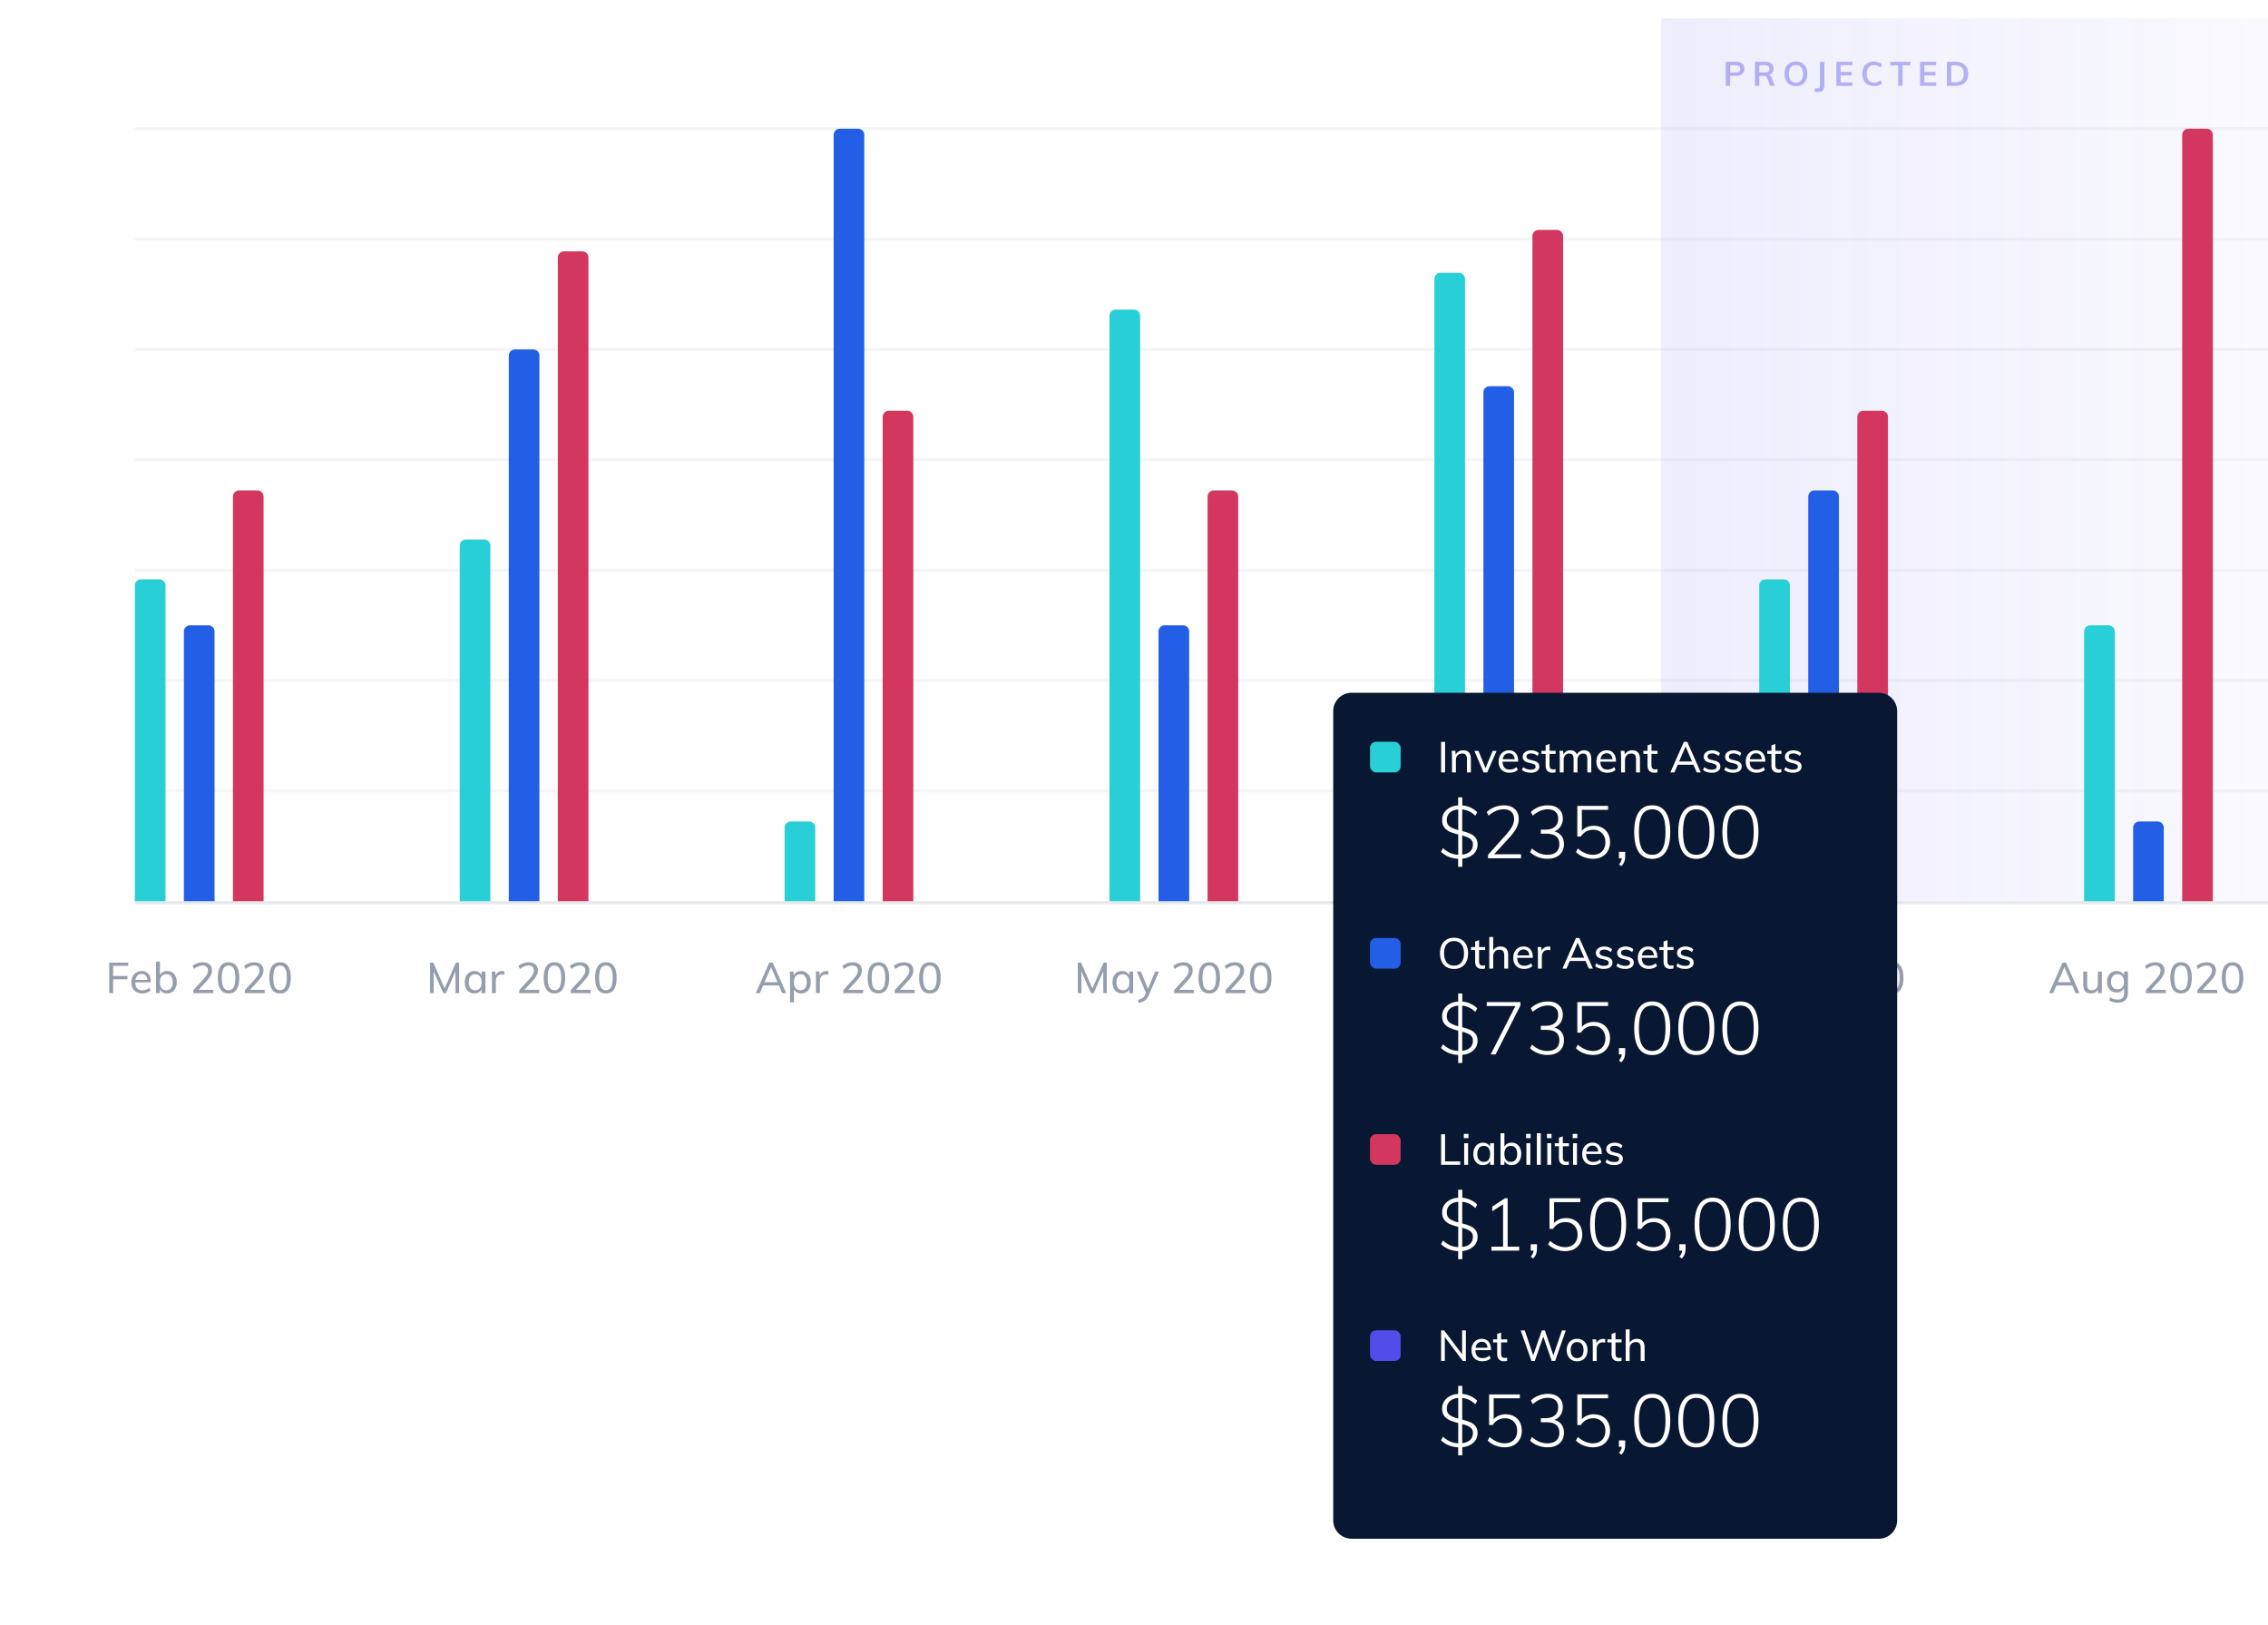 <svg width="740" height="530" viewBox="0 0 740 530" fill="none" xmlns="http://www.w3.org/2000/svg">
<g filter="url(#filter0_di)">
<rect x="8" y="6" width="1069" height="354" rx="6" fill="white"/>
</g>
<rect opacity="0.1" x="542" y="6" width="286" height="288" fill="url(#paint0_linear)"/>
<path opacity="0.4" d="M563.094 28V20.168H566.493C567.344 20.168 568 20.373 568.462 20.784C568.931 21.187 569.166 21.741 569.166 22.445C569.166 23.142 568.928 23.695 568.451 24.106C567.982 24.517 567.329 24.722 566.493 24.722H564.513V28H563.094ZM564.513 23.633H566.328C566.827 23.633 567.197 23.53 567.439 23.325C567.688 23.12 567.813 22.83 567.813 22.456C567.813 22.075 567.692 21.785 567.45 21.587C567.208 21.382 566.834 21.279 566.328 21.279H564.513V23.633ZM572.62 28V20.168H575.975C576.862 20.168 577.537 20.362 577.999 20.751C578.461 21.14 578.692 21.697 578.692 22.423C578.692 23.112 578.454 23.662 577.977 24.073C577.5 24.476 576.837 24.678 575.986 24.678L576.866 24.502C577.137 24.502 577.379 24.583 577.592 24.744C577.805 24.905 577.973 25.155 578.098 25.492L579.066 28H577.57L576.58 25.393C576.477 25.136 576.331 24.964 576.14 24.876C575.957 24.788 575.726 24.744 575.447 24.744H574.017V28H572.62ZM574.006 23.644H575.777C576.32 23.644 576.716 23.545 576.965 23.347C577.214 23.149 577.339 22.852 577.339 22.456C577.339 22.053 577.214 21.756 576.965 21.565C576.716 21.374 576.32 21.279 575.777 21.279H574.006V23.644ZM585.966 28.088C585.203 28.088 584.543 27.927 583.986 27.604C583.429 27.281 583 26.819 582.699 26.218C582.398 25.617 582.248 24.905 582.248 24.084C582.248 23.255 582.398 22.544 582.699 21.95C583 21.349 583.429 20.887 583.986 20.564C584.543 20.241 585.203 20.08 585.966 20.08C586.736 20.08 587.4 20.241 587.957 20.564C588.514 20.887 588.943 21.349 589.244 21.95C589.545 22.544 589.695 23.252 589.695 24.073C589.695 24.902 589.541 25.617 589.233 26.218C588.932 26.819 588.503 27.281 587.946 27.604C587.396 27.927 586.736 28.088 585.966 28.088ZM585.966 26.966C586.685 26.966 587.249 26.72 587.66 26.229C588.071 25.73 588.276 25.012 588.276 24.073C588.276 23.134 588.071 22.423 587.66 21.939C587.249 21.448 586.685 21.202 585.966 21.202C585.255 21.202 584.694 21.448 584.283 21.939C583.872 22.423 583.667 23.134 583.667 24.073C583.667 25.012 583.872 25.73 584.283 26.229C584.694 26.72 585.255 26.966 585.966 26.966ZM592.103 29.958V28.803C592.565 28.869 592.921 28.884 593.17 28.847C593.42 28.818 593.592 28.711 593.687 28.528C593.783 28.345 593.83 28.062 593.83 27.681V20.168H595.249V27.67C595.249 28.315 595.15 28.829 594.952 29.21C594.754 29.591 594.424 29.841 593.962 29.958C593.508 30.083 592.888 30.083 592.103 29.958ZM599.158 28V20.168H604.394V21.279H600.544V23.457H604.174V24.579H600.544V26.889H604.394V28H599.158ZM611.431 28.088C610.654 28.088 609.979 27.927 609.407 27.604C608.835 27.274 608.395 26.808 608.087 26.207C607.786 25.606 607.636 24.894 607.636 24.073C607.636 23.259 607.786 22.555 608.087 21.961C608.395 21.36 608.835 20.898 609.407 20.575C609.979 20.245 610.654 20.08 611.431 20.08C611.959 20.08 612.454 20.161 612.916 20.322C613.385 20.476 613.774 20.703 614.082 21.004L613.62 22.038C613.261 21.752 612.909 21.547 612.564 21.422C612.219 21.29 611.849 21.224 611.453 21.224C610.698 21.224 610.111 21.47 609.693 21.961C609.282 22.445 609.077 23.149 609.077 24.073C609.077 24.997 609.282 25.708 609.693 26.207C610.111 26.698 610.698 26.944 611.453 26.944C611.849 26.944 612.219 26.882 612.564 26.757C612.909 26.625 613.261 26.416 613.62 26.13L614.082 27.164C613.774 27.465 613.385 27.696 612.916 27.857C612.454 28.011 611.959 28.088 611.431 28.088ZM619.327 28V21.334H616.775V20.168H623.309V21.334H620.757V28H619.327ZM626.49 28V20.168H631.726V21.279H627.876V23.457H631.506V24.579H627.876V26.889H631.726V28H626.49ZM635.232 28V20.168H638.114C638.972 20.168 639.702 20.322 640.303 20.63C640.904 20.938 641.363 21.385 641.678 21.972C642.001 22.551 642.162 23.252 642.162 24.073C642.162 24.902 642.001 25.609 641.678 26.196C641.363 26.783 640.901 27.23 640.292 27.538C639.691 27.846 638.965 28 638.114 28H635.232ZM636.651 26.845H638.026C638.928 26.845 639.603 26.614 640.05 26.152C640.505 25.69 640.732 24.997 640.732 24.073C640.732 22.24 639.83 21.323 638.026 21.323H636.651V26.845Z" fill="#534CEA"/>
<path d="M669.904 324H668.574L672.984 314.032H674.09L678.514 324H677.198L673.334 314.998H673.768L669.904 324ZM670.464 321.494L670.926 320.43H676.134L676.596 321.494H670.464ZM682.27 324.098C681.421 324.098 680.782 323.865 680.352 323.398C679.932 322.922 679.722 322.222 679.722 321.298V316.958H680.996V321.284C680.996 321.891 681.118 322.339 681.36 322.628C681.612 322.908 681.995 323.048 682.508 323.048C683.106 323.048 683.586 322.857 683.95 322.474C684.314 322.082 684.496 321.564 684.496 320.92V316.958H685.784V324H684.538V322.488L684.706 322.418C684.52 322.969 684.207 323.389 683.768 323.678C683.33 323.958 682.83 324.098 682.27 324.098ZM691.021 327.122C689.948 327.122 689.014 326.884 688.221 326.408L688.445 325.386C688.884 325.638 689.299 325.82 689.691 325.932C690.092 326.044 690.536 326.1 691.021 326.1C691.684 326.1 692.183 325.923 692.519 325.568C692.864 325.223 693.037 324.705 693.037 324.014V322.138L693.191 321.998C693.079 322.362 692.902 322.679 692.659 322.95C692.426 323.211 692.136 323.417 691.791 323.566C691.455 323.715 691.068 323.79 690.629 323.79C690.013 323.79 689.467 323.645 688.991 323.356C688.515 323.057 688.142 322.647 687.871 322.124C687.61 321.601 687.479 320.99 687.479 320.29C687.479 319.59 687.61 318.979 687.871 318.456C688.142 317.924 688.515 317.513 688.991 317.224C689.467 316.925 690.013 316.776 690.629 316.776C691.273 316.776 691.819 316.935 692.267 317.252C692.724 317.569 693.032 318.008 693.191 318.568L693.023 318.456V316.958H694.297V323.902C694.297 324.975 694.017 325.778 693.457 326.31C692.906 326.851 692.094 327.122 691.021 327.122ZM690.909 322.74C691.572 322.74 692.09 322.525 692.463 322.096C692.836 321.657 693.023 321.055 693.023 320.29C693.023 319.525 692.836 318.923 692.463 318.484C692.09 318.045 691.572 317.826 690.909 317.826C690.246 317.826 689.724 318.045 689.341 318.484C688.958 318.923 688.767 319.525 688.767 320.29C688.767 321.065 688.958 321.667 689.341 322.096C689.724 322.525 690.246 322.74 690.909 322.74ZM700.164 324V323.02L703.636 319.212C704.084 318.708 704.411 318.255 704.616 317.854C704.831 317.443 704.938 317.033 704.938 316.622C704.938 316.099 704.784 315.698 704.476 315.418C704.168 315.129 703.734 314.984 703.174 314.984C702.698 314.984 702.227 315.082 701.76 315.278C701.293 315.465 700.831 315.745 700.374 316.118L699.898 315.138C700.29 314.765 700.785 314.471 701.382 314.256C701.989 314.032 702.595 313.92 703.202 313.92C703.827 313.92 704.364 314.027 704.812 314.242C705.26 314.447 705.61 314.751 705.862 315.152C706.114 315.544 706.24 316.011 706.24 316.552C706.24 317.121 706.109 317.667 705.848 318.19C705.596 318.713 705.176 319.301 704.588 319.954L701.298 323.496L701.186 322.922H706.646V324H700.164ZM711.638 324.112C710.49 324.112 709.618 323.683 709.02 322.824C708.423 321.956 708.124 320.687 708.124 319.016C708.124 317.345 708.418 316.081 709.006 315.222C709.604 314.354 710.481 313.92 711.638 313.92C712.796 313.92 713.668 314.354 714.256 315.222C714.854 316.081 715.152 317.341 715.152 319.002C715.152 320.673 714.854 321.942 714.256 322.81C713.659 323.678 712.786 324.112 711.638 324.112ZM711.638 323.048C712.394 323.048 712.95 322.721 713.304 322.068C713.668 321.415 713.85 320.393 713.85 319.002C713.85 317.611 713.668 316.599 713.304 315.964C712.95 315.32 712.394 314.998 711.638 314.998C710.882 314.998 710.322 315.32 709.958 315.964C709.604 316.608 709.426 317.621 709.426 319.002C709.426 320.393 709.604 321.415 709.958 322.068C710.322 322.721 710.882 323.048 711.638 323.048ZM716.953 324V323.02L720.425 319.212C720.873 318.708 721.2 318.255 721.405 317.854C721.62 317.443 721.727 317.033 721.727 316.622C721.727 316.099 721.573 315.698 721.265 315.418C720.957 315.129 720.523 314.984 719.963 314.984C719.487 314.984 719.016 315.082 718.549 315.278C718.082 315.465 717.62 315.745 717.163 316.118L716.687 315.138C717.079 314.765 717.574 314.471 718.171 314.256C718.778 314.032 719.384 313.92 719.991 313.92C720.616 313.92 721.153 314.027 721.601 314.242C722.049 314.447 722.399 314.751 722.651 315.152C722.903 315.544 723.029 316.011 723.029 316.552C723.029 317.121 722.898 317.667 722.637 318.19C722.385 318.713 721.965 319.301 721.377 319.954L718.087 323.496L717.975 322.922H723.435V324H716.953ZM728.428 324.112C727.28 324.112 726.407 323.683 725.81 322.824C725.212 321.956 724.914 320.687 724.914 319.016C724.914 317.345 725.208 316.081 725.796 315.222C726.393 314.354 727.27 313.92 728.428 313.92C729.585 313.92 730.458 314.354 731.046 315.222C731.643 316.081 731.942 317.341 731.942 319.002C731.942 320.673 731.643 321.942 731.046 322.81C730.448 323.678 729.576 324.112 728.428 324.112ZM728.428 323.048C729.184 323.048 729.739 322.721 730.094 322.068C730.458 321.415 730.64 320.393 730.64 319.002C730.64 317.611 730.458 316.599 730.094 315.964C729.739 315.32 729.184 314.998 728.428 314.998C727.672 314.998 727.112 315.32 726.748 315.964C726.393 316.608 726.216 317.621 726.216 319.002C726.216 320.393 726.393 321.415 726.748 322.068C727.112 322.721 727.672 323.048 728.428 323.048Z" fill="#969EAC"/>
<path d="M568.188 326.492V325.386C568.767 325.489 569.219 325.512 569.546 325.456C569.882 325.409 570.115 325.251 570.246 324.98C570.386 324.719 570.456 324.322 570.456 323.79V314.032H571.758V323.79C571.758 324.583 571.641 325.199 571.408 325.638C571.175 326.086 570.797 326.375 570.274 326.506C569.761 326.637 569.065 326.632 568.188 326.492ZM576.517 324.098C575.668 324.098 575.029 323.865 574.599 323.398C574.179 322.922 573.969 322.222 573.969 321.298V316.958H575.243V321.284C575.243 321.891 575.365 322.339 575.607 322.628C575.859 322.908 576.242 323.048 576.755 323.048C577.353 323.048 577.833 322.857 578.197 322.474C578.561 322.082 578.743 321.564 578.743 320.92V316.958H580.031V324H578.785V322.488L578.953 322.418C578.767 322.969 578.454 323.389 578.015 323.678C577.577 323.958 577.077 324.098 576.517 324.098ZM582.146 324V313.696H583.42V324H582.146ZM589.298 324V323.02L592.77 319.212C593.218 318.708 593.544 318.255 593.75 317.854C593.964 317.443 594.072 317.033 594.072 316.622C594.072 316.099 593.918 315.698 593.61 315.418C593.302 315.129 592.868 314.984 592.308 314.984C591.832 314.984 591.36 315.082 590.894 315.278C590.427 315.465 589.965 315.745 589.508 316.118L589.032 315.138C589.424 314.765 589.918 314.471 590.516 314.256C591.122 314.032 591.729 313.92 592.336 313.92C592.961 313.92 593.498 314.027 593.946 314.242C594.394 314.447 594.744 314.751 594.996 315.152C595.248 315.544 595.374 316.011 595.374 316.552C595.374 317.121 595.243 317.667 594.982 318.19C594.73 318.713 594.31 319.301 593.722 319.954L590.432 323.496L590.32 322.922H595.78V324H589.298ZM600.772 324.112C599.624 324.112 598.752 323.683 598.154 322.824C597.557 321.956 597.258 320.687 597.258 319.016C597.258 317.345 597.552 316.081 598.14 315.222C598.738 314.354 599.615 313.92 600.772 313.92C601.93 313.92 602.802 314.354 603.39 315.222C603.988 316.081 604.286 317.341 604.286 319.002C604.286 320.673 603.988 321.942 603.39 322.81C602.793 323.678 601.92 324.112 600.772 324.112ZM600.772 323.048C601.528 323.048 602.084 322.721 602.438 322.068C602.802 321.415 602.984 320.393 602.984 319.002C602.984 317.611 602.802 316.599 602.438 315.964C602.084 315.32 601.528 314.998 600.772 314.998C600.016 314.998 599.456 315.32 599.092 315.964C598.738 316.608 598.56 317.621 598.56 319.002C598.56 320.393 598.738 321.415 599.092 322.068C599.456 322.721 600.016 323.048 600.772 323.048ZM606.087 324V323.02L609.559 319.212C610.007 318.708 610.333 318.255 610.539 317.854C610.753 317.443 610.861 317.033 610.861 316.622C610.861 316.099 610.707 315.698 610.399 315.418C610.091 315.129 609.657 314.984 609.097 314.984C608.621 314.984 608.149 315.082 607.683 315.278C607.216 315.465 606.754 315.745 606.297 316.118L605.821 315.138C606.213 314.765 606.707 314.471 607.305 314.256C607.911 314.032 608.518 313.92 609.125 313.92C609.75 313.92 610.287 314.027 610.735 314.242C611.183 314.447 611.533 314.751 611.785 315.152C612.037 315.544 612.163 316.011 612.163 316.552C612.163 317.121 612.032 317.667 611.771 318.19C611.519 318.713 611.099 319.301 610.511 319.954L607.221 323.496L607.109 322.922H612.569V324H606.087ZM617.561 324.112C616.413 324.112 615.541 323.683 614.943 322.824C614.346 321.956 614.047 320.687 614.047 319.016C614.047 317.345 614.341 316.081 614.929 315.222C615.527 314.354 616.404 313.92 617.561 313.92C618.719 313.92 619.591 314.354 620.179 315.222C620.777 316.081 621.075 317.341 621.075 319.002C621.075 320.673 620.777 321.942 620.179 322.81C619.582 323.678 618.709 324.112 617.561 324.112ZM617.561 323.048C618.317 323.048 618.873 322.721 619.227 322.068C619.591 321.415 619.773 320.393 619.773 319.002C619.773 317.611 619.591 316.599 619.227 315.964C618.873 315.32 618.317 314.998 617.561 314.998C616.805 314.998 616.245 315.32 615.881 315.964C615.527 316.608 615.349 317.621 615.349 319.002C615.349 320.393 615.527 321.415 615.881 322.068C616.245 322.721 616.805 323.048 617.561 323.048Z" fill="#969EAC"/>
<path d="M459.268 326.492V325.386C459.847 325.489 460.3 325.512 460.626 325.456C460.962 325.409 461.196 325.251 461.326 324.98C461.466 324.719 461.536 324.322 461.536 323.79V314.032H462.838V323.79C462.838 324.583 462.722 325.199 462.488 325.638C462.255 326.086 461.877 326.375 461.354 326.506C460.841 326.637 460.146 326.632 459.268 326.492ZM467.597 324.098C466.748 324.098 466.109 323.865 465.679 323.398C465.259 322.922 465.049 322.222 465.049 321.298V316.958H466.323V321.284C466.323 321.891 466.445 322.339 466.687 322.628C466.939 322.908 467.322 323.048 467.835 323.048C468.433 323.048 468.913 322.857 469.277 322.474C469.641 322.082 469.823 321.564 469.823 320.92V316.958H471.111V324H469.865V322.488L470.033 322.418C469.847 322.969 469.534 323.389 469.095 323.678C468.657 323.958 468.157 324.098 467.597 324.098ZM473.226 324V318.932C473.226 318.605 473.217 318.279 473.198 317.952C473.189 317.616 473.161 317.285 473.114 316.958H474.318L474.444 318.4L474.304 318.484C474.509 317.933 474.836 317.513 475.284 317.224C475.741 316.925 476.264 316.776 476.852 316.776C478.541 316.776 479.386 317.714 479.386 319.59V324H478.112V319.66C478.112 319.025 477.986 318.563 477.734 318.274C477.491 317.975 477.099 317.826 476.558 317.826C475.933 317.826 475.433 318.022 475.06 318.414C474.687 318.797 474.5 319.315 474.5 319.968V324H473.226ZM485.218 324V323.02L488.69 319.212C489.138 318.708 489.464 318.255 489.67 317.854C489.884 317.443 489.992 317.033 489.992 316.622C489.992 316.099 489.838 315.698 489.53 315.418C489.222 315.129 488.788 314.984 488.228 314.984C487.752 314.984 487.28 315.082 486.814 315.278C486.347 315.465 485.885 315.745 485.428 316.118L484.952 315.138C485.344 314.765 485.838 314.471 486.436 314.256C487.042 314.032 487.649 313.92 488.256 313.92C488.881 313.92 489.418 314.027 489.866 314.242C490.314 314.447 490.664 314.751 490.916 315.152C491.168 315.544 491.294 316.011 491.294 316.552C491.294 317.121 491.163 317.667 490.902 318.19C490.65 318.713 490.23 319.301 489.642 319.954L486.352 323.496L486.24 322.922H491.7V324H485.218ZM496.692 324.112C495.544 324.112 494.672 323.683 494.074 322.824C493.477 321.956 493.178 320.687 493.178 319.016C493.178 317.345 493.472 316.081 494.06 315.222C494.658 314.354 495.535 313.92 496.692 313.92C497.85 313.92 498.722 314.354 499.31 315.222C499.908 316.081 500.206 317.341 500.206 319.002C500.206 320.673 499.908 321.942 499.31 322.81C498.713 323.678 497.84 324.112 496.692 324.112ZM496.692 323.048C497.448 323.048 498.004 322.721 498.358 322.068C498.722 321.415 498.904 320.393 498.904 319.002C498.904 317.611 498.722 316.599 498.358 315.964C498.004 315.32 497.448 314.998 496.692 314.998C495.936 314.998 495.376 315.32 495.012 315.964C494.658 316.608 494.48 317.621 494.48 319.002C494.48 320.393 494.658 321.415 495.012 322.068C495.376 322.721 495.936 323.048 496.692 323.048ZM502.007 324V323.02L505.479 319.212C505.927 318.708 506.253 318.255 506.459 317.854C506.673 317.443 506.781 317.033 506.781 316.622C506.781 316.099 506.627 315.698 506.319 315.418C506.011 315.129 505.577 314.984 505.017 314.984C504.541 314.984 504.069 315.082 503.603 315.278C503.136 315.465 502.674 315.745 502.217 316.118L501.741 315.138C502.133 314.765 502.627 314.471 503.225 314.256C503.831 314.032 504.438 313.92 505.045 313.92C505.67 313.92 506.207 314.027 506.655 314.242C507.103 314.447 507.453 314.751 507.705 315.152C507.957 315.544 508.083 316.011 508.083 316.552C508.083 317.121 507.952 317.667 507.691 318.19C507.439 318.713 507.019 319.301 506.431 319.954L503.141 323.496L503.029 322.922H508.489V324H502.007ZM513.481 324.112C512.333 324.112 511.461 323.683 510.863 322.824C510.266 321.956 509.967 320.687 509.967 319.016C509.967 317.345 510.261 316.081 510.849 315.222C511.447 314.354 512.324 313.92 513.481 313.92C514.639 313.92 515.511 314.354 516.099 315.222C516.697 316.081 516.995 317.341 516.995 319.002C516.995 320.673 516.697 321.942 516.099 322.81C515.502 323.678 514.629 324.112 513.481 324.112ZM513.481 323.048C514.237 323.048 514.793 322.721 515.147 322.068C515.511 321.415 515.693 320.393 515.693 319.002C515.693 317.611 515.511 316.599 515.147 315.964C514.793 315.32 514.237 314.998 513.481 314.998C512.725 314.998 512.165 315.32 511.801 315.964C511.447 316.608 511.269 317.621 511.269 319.002C511.269 320.393 511.447 321.415 511.801 322.068C512.165 322.721 512.725 323.048 513.481 323.048Z" fill="#969EAC"/>
<path d="M351.665 324V314.032H352.729L356.705 323.09H356.145L360.093 314.032H361.143V324H359.967V315.796L360.401 315.852L356.859 324H355.963L352.365 315.852L352.841 315.796L352.855 324H351.665ZM366.108 324.098C365.492 324.098 364.946 323.953 364.47 323.664C364.003 323.365 363.639 322.945 363.378 322.404C363.116 321.853 362.986 321.209 362.986 320.472C362.986 319.735 363.116 319.091 363.378 318.54C363.648 317.989 364.017 317.56 364.484 317.252C364.96 316.935 365.501 316.776 366.108 316.776C366.742 316.776 367.284 316.935 367.732 317.252C368.18 317.56 368.483 318.003 368.642 318.582L368.474 318.68V316.958H369.734V324H368.474V322.236L368.642 322.306C368.483 322.875 368.18 323.319 367.732 323.636C367.284 323.944 366.742 324.098 366.108 324.098ZM366.388 323.062C367.06 323.062 367.573 322.838 367.928 322.39C368.292 321.933 368.474 321.284 368.474 320.444C368.474 319.604 368.292 318.96 367.928 318.512C367.564 318.055 367.05 317.826 366.388 317.826C365.725 317.826 365.207 318.059 364.834 318.526C364.46 318.993 364.274 319.641 364.274 320.472C364.274 321.303 364.46 321.942 364.834 322.39C365.207 322.838 365.725 323.062 366.388 323.062ZM371.547 327.178L371.281 326.198C371.71 326.095 372.07 325.974 372.359 325.834C372.658 325.703 372.905 325.531 373.101 325.316C373.297 325.111 373.47 324.835 373.619 324.49L374.081 323.44L374.375 323.02L376.881 316.958H378.155L374.865 324.602C374.613 325.181 374.324 325.643 373.997 325.988C373.67 326.343 373.302 326.609 372.891 326.786C372.49 326.963 372.042 327.094 371.547 327.178ZM374.095 324.392L370.917 316.958H372.247L374.725 323.02L374.095 324.392ZM383.081 324V323.02L386.553 319.212C387.001 318.708 387.328 318.255 387.533 317.854C387.748 317.443 387.855 317.033 387.855 316.622C387.855 316.099 387.701 315.698 387.393 315.418C387.085 315.129 386.651 314.984 386.091 314.984C385.615 314.984 385.144 315.082 384.677 315.278C384.21 315.465 383.748 315.745 383.291 316.118L382.815 315.138C383.207 314.765 383.702 314.471 384.299 314.256C384.906 314.032 385.512 313.92 386.119 313.92C386.744 313.92 387.281 314.027 387.729 314.242C388.177 314.447 388.527 314.751 388.779 315.152C389.031 315.544 389.157 316.011 389.157 316.552C389.157 317.121 389.026 317.667 388.765 318.19C388.513 318.713 388.093 319.301 387.505 319.954L384.215 323.496L384.103 322.922H389.563V324H383.081ZM394.555 324.112C393.407 324.112 392.535 323.683 391.937 322.824C391.34 321.956 391.041 320.687 391.041 319.016C391.041 317.345 391.335 316.081 391.923 315.222C392.521 314.354 393.398 313.92 394.555 313.92C395.713 313.92 396.585 314.354 397.173 315.222C397.771 316.081 398.069 317.341 398.069 319.002C398.069 320.673 397.771 321.942 397.173 322.81C396.576 323.678 395.703 324.112 394.555 324.112ZM394.555 323.048C395.311 323.048 395.867 322.721 396.221 322.068C396.585 321.415 396.767 320.393 396.767 319.002C396.767 317.611 396.585 316.599 396.221 315.964C395.867 315.32 395.311 314.998 394.555 314.998C393.799 314.998 393.239 315.32 392.875 315.964C392.521 316.608 392.343 317.621 392.343 319.002C392.343 320.393 392.521 321.415 392.875 322.068C393.239 322.721 393.799 323.048 394.555 323.048ZM399.87 324V323.02L403.342 319.212C403.79 318.708 404.117 318.255 404.322 317.854C404.537 317.443 404.644 317.033 404.644 316.622C404.644 316.099 404.49 315.698 404.182 315.418C403.874 315.129 403.44 314.984 402.88 314.984C402.404 314.984 401.933 315.082 401.466 315.278C400.999 315.465 400.537 315.745 400.08 316.118L399.604 315.138C399.996 314.765 400.491 314.471 401.088 314.256C401.695 314.032 402.301 313.92 402.908 313.92C403.533 313.92 404.07 314.027 404.518 314.242C404.966 314.447 405.316 314.751 405.568 315.152C405.82 315.544 405.946 316.011 405.946 316.552C405.946 317.121 405.815 317.667 405.554 318.19C405.302 318.713 404.882 319.301 404.294 319.954L401.004 323.496L400.892 322.922H406.352V324H399.87ZM411.345 324.112C410.197 324.112 409.324 323.683 408.727 322.824C408.129 321.956 407.831 320.687 407.831 319.016C407.831 317.345 408.125 316.081 408.713 315.222C409.31 314.354 410.187 313.92 411.345 313.92C412.502 313.92 413.375 314.354 413.963 315.222C414.56 316.081 414.859 317.341 414.859 319.002C414.859 320.673 414.56 321.942 413.963 322.81C413.365 323.678 412.493 324.112 411.345 324.112ZM411.345 323.048C412.101 323.048 412.656 322.721 413.011 322.068C413.375 321.415 413.557 320.393 413.557 319.002C413.557 317.611 413.375 316.599 413.011 315.964C412.656 315.32 412.101 314.998 411.345 314.998C410.589 314.998 410.029 315.32 409.665 315.964C409.31 316.608 409.133 317.621 409.133 319.002C409.133 320.393 409.31 321.415 409.665 322.068C410.029 322.721 410.589 323.048 411.345 323.048Z" fill="#969EAC"/>
<path d="M247.922 324H246.592L251.002 314.032H252.108L256.532 324H255.216L251.352 314.998H251.786L247.922 324ZM248.482 321.494L248.944 320.43H254.152L254.614 321.494H248.482ZM257.782 327.024V318.932C257.782 318.605 257.772 318.279 257.754 317.952C257.744 317.616 257.716 317.285 257.67 316.958H258.874L259 318.4L258.888 318.582C259.046 318.003 259.35 317.56 259.798 317.252C260.246 316.935 260.782 316.776 261.408 316.776C262.024 316.776 262.565 316.935 263.032 317.252C263.508 317.56 263.876 317.989 264.138 318.54C264.408 319.091 264.544 319.735 264.544 320.472C264.544 321.209 264.408 321.853 264.138 322.404C263.876 322.945 263.512 323.365 263.046 323.664C262.579 323.953 262.033 324.098 261.408 324.098C260.782 324.098 260.246 323.944 259.798 323.636C259.35 323.319 259.046 322.875 258.888 322.306L259.056 322.152V327.024H257.782ZM261.142 323.062C261.804 323.062 262.318 322.838 262.682 322.39C263.046 321.942 263.228 321.303 263.228 320.472C263.228 319.641 263.046 318.993 262.682 318.526C262.318 318.059 261.804 317.826 261.142 317.826C260.47 317.826 259.952 318.055 259.588 318.512C259.224 318.96 259.042 319.604 259.042 320.444C259.042 321.284 259.224 321.933 259.588 322.39C259.952 322.838 260.47 323.062 261.142 323.062ZM266.231 324V318.932C266.231 318.605 266.222 318.279 266.203 317.952C266.194 317.616 266.166 317.285 266.119 316.958H267.323L267.477 318.708L267.323 318.652C267.444 318.036 267.72 317.574 268.149 317.266C268.588 316.949 269.078 316.79 269.619 316.79C269.75 316.79 269.866 316.799 269.969 316.818C270.081 316.827 270.184 316.846 270.277 316.874L270.263 318.036C270.03 317.952 269.768 317.91 269.479 317.91C269.003 317.91 268.62 318.013 268.331 318.218C268.042 318.423 267.832 318.685 267.701 319.002C267.57 319.319 267.505 319.66 267.505 320.024V324H266.231ZM275.146 324V323.02L278.618 319.212C279.066 318.708 279.393 318.255 279.598 317.854C279.813 317.443 279.92 317.033 279.92 316.622C279.92 316.099 279.766 315.698 279.458 315.418C279.15 315.129 278.716 314.984 278.156 314.984C277.68 314.984 277.209 315.082 276.742 315.278C276.276 315.465 275.814 315.745 275.356 316.118L274.88 315.138C275.272 314.765 275.767 314.471 276.364 314.256C276.971 314.032 277.578 313.92 278.184 313.92C278.81 313.92 279.346 314.027 279.794 314.242C280.242 314.447 280.592 314.751 280.844 315.152C281.096 315.544 281.222 316.011 281.222 316.552C281.222 317.121 281.092 317.667 280.83 318.19C280.578 318.713 280.158 319.301 279.57 319.954L276.28 323.496L276.168 322.922H281.628V324H275.146ZM286.621 324.112C285.473 324.112 284.6 323.683 284.003 322.824C283.406 321.956 283.107 320.687 283.107 319.016C283.107 317.345 283.401 316.081 283.989 315.222C284.586 314.354 285.464 313.92 286.621 313.92C287.778 313.92 288.651 314.354 289.239 315.222C289.836 316.081 290.135 317.341 290.135 319.002C290.135 320.673 289.836 321.942 289.239 322.81C288.642 323.678 287.769 324.112 286.621 324.112ZM286.621 323.048C287.377 323.048 287.932 322.721 288.287 322.068C288.651 321.415 288.833 320.393 288.833 319.002C288.833 317.611 288.651 316.599 288.287 315.964C287.932 315.32 287.377 314.998 286.621 314.998C285.865 314.998 285.305 315.32 284.941 315.964C284.586 316.608 284.409 317.621 284.409 319.002C284.409 320.393 284.586 321.415 284.941 322.068C285.305 322.721 285.865 323.048 286.621 323.048ZM291.935 324V323.02L295.407 319.212C295.855 318.708 296.182 318.255 296.387 317.854C296.602 317.443 296.709 317.033 296.709 316.622C296.709 316.099 296.555 315.698 296.247 315.418C295.939 315.129 295.505 314.984 294.945 314.984C294.469 314.984 293.998 315.082 293.531 315.278C293.065 315.465 292.603 315.745 292.145 316.118L291.669 315.138C292.061 314.765 292.556 314.471 293.153 314.256C293.76 314.032 294.367 313.92 294.973 313.92C295.599 313.92 296.135 314.027 296.583 314.242C297.031 314.447 297.381 314.751 297.633 315.152C297.885 315.544 298.011 316.011 298.011 316.552C298.011 317.121 297.881 317.667 297.619 318.19C297.367 318.713 296.947 319.301 296.359 319.954L293.069 323.496L292.957 322.922H298.417V324H291.935ZM303.41 324.112C302.262 324.112 301.389 323.683 300.792 322.824C300.195 321.956 299.896 320.687 299.896 319.016C299.896 317.345 300.19 316.081 300.778 315.222C301.375 314.354 302.253 313.92 303.41 313.92C304.567 313.92 305.44 314.354 306.028 315.222C306.625 316.081 306.924 317.341 306.924 319.002C306.924 320.673 306.625 321.942 306.028 322.81C305.431 323.678 304.558 324.112 303.41 324.112ZM303.41 323.048C304.166 323.048 304.721 322.721 305.076 322.068C305.44 321.415 305.622 320.393 305.622 319.002C305.622 317.611 305.44 316.599 305.076 315.964C304.721 315.32 304.166 314.998 303.41 314.998C302.654 314.998 302.094 315.32 301.73 315.964C301.375 316.608 301.198 317.621 301.198 319.002C301.198 320.393 301.375 321.415 301.73 322.068C302.094 322.721 302.654 323.048 303.41 323.048Z" fill="#969EAC"/>
<path d="M140.32 324V314.032H141.384L145.36 323.09H144.8L148.748 314.032H149.798V324H148.622V315.796L149.056 315.852L145.514 324H144.618L141.02 315.852L141.496 315.796L141.51 324H140.32ZM154.763 324.098C154.147 324.098 153.601 323.953 153.125 323.664C152.658 323.365 152.294 322.945 152.033 322.404C151.772 321.853 151.641 321.209 151.641 320.472C151.641 319.735 151.772 319.091 152.033 318.54C152.304 317.989 152.672 317.56 153.139 317.252C153.615 316.935 154.156 316.776 154.763 316.776C155.398 316.776 155.939 316.935 156.387 317.252C156.835 317.56 157.138 318.003 157.297 318.582L157.129 318.68V316.958H158.389V324H157.129V322.236L157.297 322.306C157.138 322.875 156.835 323.319 156.387 323.636C155.939 323.944 155.398 324.098 154.763 324.098ZM155.043 323.062C155.715 323.062 156.228 322.838 156.583 322.39C156.947 321.933 157.129 321.284 157.129 320.444C157.129 319.604 156.947 318.96 156.583 318.512C156.219 318.055 155.706 317.826 155.043 317.826C154.38 317.826 153.862 318.059 153.489 318.526C153.116 318.993 152.929 319.641 152.929 320.472C152.929 321.303 153.116 321.942 153.489 322.39C153.862 322.838 154.38 323.062 155.043 323.062ZM160.51 324V318.932C160.51 318.605 160.501 318.279 160.482 317.952C160.473 317.616 160.445 317.285 160.398 316.958H161.602L161.756 318.708L161.602 318.652C161.724 318.036 161.999 317.574 162.428 317.266C162.867 316.949 163.357 316.79 163.898 316.79C164.029 316.79 164.146 316.799 164.248 316.818C164.36 316.827 164.463 316.846 164.556 316.874L164.542 318.036C164.309 317.952 164.048 317.91 163.758 317.91C163.282 317.91 162.9 318.013 162.61 318.218C162.321 318.423 162.111 318.685 161.98 319.002C161.85 319.319 161.784 319.66 161.784 320.024V324H160.51ZM169.426 324V323.02L172.898 319.212C173.346 318.708 173.672 318.255 173.878 317.854C174.092 317.443 174.2 317.033 174.2 316.622C174.2 316.099 174.046 315.698 173.738 315.418C173.43 315.129 172.996 314.984 172.436 314.984C171.96 314.984 171.488 315.082 171.022 315.278C170.555 315.465 170.093 315.745 169.636 316.118L169.16 315.138C169.552 314.765 170.046 314.471 170.644 314.256C171.25 314.032 171.857 313.92 172.464 313.92C173.089 313.92 173.626 314.027 174.074 314.242C174.522 314.447 174.872 314.751 175.124 315.152C175.376 315.544 175.502 316.011 175.502 316.552C175.502 317.121 175.371 317.667 175.11 318.19C174.858 318.713 174.438 319.301 173.85 319.954L170.56 323.496L170.448 322.922H175.908V324H169.426ZM180.9 324.112C179.752 324.112 178.88 323.683 178.282 322.824C177.685 321.956 177.386 320.687 177.386 319.016C177.386 317.345 177.68 316.081 178.268 315.222C178.866 314.354 179.743 313.92 180.9 313.92C182.058 313.92 182.93 314.354 183.518 315.222C184.116 316.081 184.414 317.341 184.414 319.002C184.414 320.673 184.116 321.942 183.518 322.81C182.921 323.678 182.048 324.112 180.9 324.112ZM180.9 323.048C181.656 323.048 182.212 322.721 182.566 322.068C182.93 321.415 183.112 320.393 183.112 319.002C183.112 317.611 182.93 316.599 182.566 315.964C182.212 315.32 181.656 314.998 180.9 314.998C180.144 314.998 179.584 315.32 179.22 315.964C178.866 316.608 178.688 317.621 178.688 319.002C178.688 320.393 178.866 321.415 179.22 322.068C179.584 322.721 180.144 323.048 180.9 323.048ZM186.215 324V323.02L189.687 319.212C190.135 318.708 190.461 318.255 190.667 317.854C190.881 317.443 190.989 317.033 190.989 316.622C190.989 316.099 190.835 315.698 190.527 315.418C190.219 315.129 189.785 314.984 189.225 314.984C188.749 314.984 188.277 315.082 187.811 315.278C187.344 315.465 186.882 315.745 186.425 316.118L185.949 315.138C186.341 314.765 186.835 314.471 187.433 314.256C188.039 314.032 188.646 313.92 189.253 313.92C189.878 313.92 190.415 314.027 190.863 314.242C191.311 314.447 191.661 314.751 191.913 315.152C192.165 315.544 192.291 316.011 192.291 316.552C192.291 317.121 192.16 317.667 191.899 318.19C191.647 318.713 191.227 319.301 190.639 319.954L187.349 323.496L187.237 322.922H192.697V324H186.215ZM197.689 324.112C196.541 324.112 195.669 323.683 195.071 322.824C194.474 321.956 194.175 320.687 194.175 319.016C194.175 317.345 194.469 316.081 195.057 315.222C195.655 314.354 196.532 313.92 197.689 313.92C198.847 313.92 199.719 314.354 200.307 315.222C200.905 316.081 201.203 317.341 201.203 319.002C201.203 320.673 200.905 321.942 200.307 322.81C199.71 323.678 198.837 324.112 197.689 324.112ZM197.689 323.048C198.445 323.048 199.001 322.721 199.355 322.068C199.719 321.415 199.901 320.393 199.901 319.002C199.901 317.611 199.719 316.599 199.355 315.964C199.001 315.32 198.445 314.998 197.689 314.998C196.933 314.998 196.373 315.32 196.009 315.964C195.655 316.608 195.477 317.621 195.477 319.002C195.477 320.393 195.655 321.415 196.009 322.068C196.373 322.721 196.933 323.048 197.689 323.048Z" fill="#969EAC"/>
<path d="M35.641 324V314.032H41.87V315.11H36.914V318.4H41.59V319.478H36.914V324H35.641ZM49.104 323.174C48.796 323.463 48.399 323.692 47.914 323.86C47.428 324.019 46.934 324.098 46.43 324.098C45.693 324.098 45.058 323.953 44.526 323.664C43.994 323.375 43.583 322.959 43.294 322.418C43.005 321.867 42.86 321.214 42.86 320.458C42.86 319.73 43 319.091 43.28 318.54C43.569 317.989 43.966 317.56 44.47 317.252C44.974 316.935 45.553 316.776 46.206 316.776C46.84 316.776 47.382 316.916 47.83 317.196C48.287 317.476 48.633 317.877 48.866 318.4C49.108 318.913 49.23 319.529 49.23 320.248V320.472H43.98V319.688H48.502L48.11 320.192C48.129 319.399 47.974 318.792 47.648 318.372C47.321 317.952 46.845 317.742 46.22 317.742C45.566 317.742 45.053 317.975 44.68 318.442C44.316 318.899 44.134 319.543 44.134 320.374C44.134 321.27 44.33 321.947 44.722 322.404C45.114 322.852 45.693 323.076 46.458 323.076C46.868 323.076 47.261 323.011 47.634 322.88C48.007 322.74 48.362 322.535 48.698 322.264L49.104 323.174ZM50.909 324V313.696H52.183V318.736L52.015 318.568C52.173 318.008 52.477 317.569 52.925 317.252C53.373 316.935 53.909 316.776 54.535 316.776C55.16 316.776 55.706 316.925 56.173 317.224C56.639 317.523 57.003 317.947 57.265 318.498C57.535 319.039 57.671 319.679 57.671 320.416C57.671 321.153 57.535 321.802 57.265 322.362C57.003 322.913 56.635 323.342 56.159 323.65C55.692 323.949 55.151 324.098 54.535 324.098C53.909 324.098 53.373 323.944 52.925 323.636C52.477 323.319 52.173 322.875 52.015 322.306L52.169 322.138V324H50.909ZM54.269 323.062C54.931 323.062 55.445 322.833 55.809 322.376C56.173 321.909 56.355 321.256 56.355 320.416C56.355 319.595 56.173 318.96 55.809 318.512C55.445 318.055 54.931 317.826 54.269 317.826C53.597 317.826 53.079 318.055 52.715 318.512C52.351 318.969 52.169 319.613 52.169 320.444C52.169 321.284 52.351 321.933 52.715 322.39C53.079 322.838 53.597 323.062 54.269 323.062ZM63.105 324V323.02L66.577 319.212C67.025 318.708 67.352 318.255 67.557 317.854C67.772 317.443 67.879 317.033 67.879 316.622C67.879 316.099 67.725 315.698 67.417 315.418C67.109 315.129 66.675 314.984 66.115 314.984C65.639 314.984 65.168 315.082 64.701 315.278C64.235 315.465 63.773 315.745 63.315 316.118L62.839 315.138C63.231 314.765 63.726 314.471 64.323 314.256C64.93 314.032 65.537 313.92 66.143 313.92C66.769 313.92 67.305 314.027 67.753 314.242C68.201 314.447 68.551 314.751 68.803 315.152C69.055 315.544 69.181 316.011 69.181 316.552C69.181 317.121 69.051 317.667 68.789 318.19C68.537 318.713 68.117 319.301 67.529 319.954L64.239 323.496L64.127 322.922H69.587V324H63.105ZM74.58 324.112C73.432 324.112 72.559 323.683 71.962 322.824C71.365 321.956 71.066 320.687 71.066 319.016C71.066 317.345 71.36 316.081 71.948 315.222C72.545 314.354 73.422 313.92 74.58 313.92C75.737 313.92 76.61 314.354 77.198 315.222C77.795 316.081 78.094 317.341 78.094 319.002C78.094 320.673 77.795 321.942 77.198 322.81C76.6 323.678 75.728 324.112 74.58 324.112ZM74.58 323.048C75.336 323.048 75.891 322.721 76.246 322.068C76.61 321.415 76.792 320.393 76.792 319.002C76.792 317.611 76.61 316.599 76.246 315.964C75.891 315.32 75.336 314.998 74.58 314.998C73.824 314.998 73.264 315.32 72.9 315.964C72.545 316.608 72.368 317.621 72.368 319.002C72.368 320.393 72.545 321.415 72.9 322.068C73.264 322.721 73.824 323.048 74.58 323.048ZM79.894 324V323.02L83.366 319.212C83.814 318.708 84.141 318.255 84.346 317.854C84.561 317.443 84.668 317.033 84.668 316.622C84.668 316.099 84.514 315.698 84.206 315.418C83.898 315.129 83.464 314.984 82.904 314.984C82.428 314.984 81.957 315.082 81.49 315.278C81.024 315.465 80.562 315.745 80.104 316.118L79.628 315.138C80.02 314.765 80.515 314.471 81.112 314.256C81.719 314.032 82.326 313.92 82.932 313.92C83.558 313.92 84.094 314.027 84.542 314.242C84.99 314.447 85.34 314.751 85.592 315.152C85.844 315.544 85.97 316.011 85.97 316.552C85.97 317.121 85.84 317.667 85.578 318.19C85.326 318.713 84.906 319.301 84.318 319.954L81.028 323.496L80.916 322.922H86.376V324H79.894ZM91.369 324.112C90.221 324.112 89.348 323.683 88.751 322.824C88.154 321.956 87.855 320.687 87.855 319.016C87.855 317.345 88.149 316.081 88.737 315.222C89.334 314.354 90.212 313.92 91.369 313.92C92.526 313.92 93.399 314.354 93.987 315.222C94.584 316.081 94.883 317.341 94.883 319.002C94.883 320.673 94.584 321.942 93.987 322.81C93.39 323.678 92.517 324.112 91.369 324.112ZM91.369 323.048C92.125 323.048 92.68 322.721 93.035 322.068C93.399 321.415 93.581 320.393 93.581 319.002C93.581 317.611 93.399 316.599 93.035 315.964C92.68 315.32 92.125 314.998 91.369 314.998C90.613 314.998 90.053 315.32 89.689 315.964C89.334 316.608 89.157 317.621 89.157 319.002C89.157 320.393 89.334 321.415 89.689 322.068C90.053 322.721 90.613 323.048 91.369 323.048Z" fill="#969EAC"/>
<path opacity="0.24" d="M44 294.5L828 294.5" stroke="#969EAC"/>
<path opacity="0.1" d="M44 258H828" stroke="#969EAC"/>
<path opacity="0.1" d="M44 222H828" stroke="#969EAC"/>
<path opacity="0.1" d="M44 186H828" stroke="#969EAC"/>
<path opacity="0.1" d="M44 150H828" stroke="#969EAC"/>
<path opacity="0.1" d="M44 114H828" stroke="#969EAC"/>
<path opacity="0.1" d="M44 78H828" stroke="#969EAC"/>
<path opacity="0.1" d="M44 42H828" stroke="#969EAC"/>
<path d="M712 44C712 42.895 712.895 42 714 42H720C721.105 42 722 42.895 722 44V294H712V44Z" fill="#D3365F"/>
<path d="M696 270C696 268.895 696.895 268 698 268H704C705.105 268 706 268.895 706 270V294H696V270Z" fill="#235EE7"/>
<path d="M680 206C680 204.895 680.895 204 682 204H688C689.105 204 690 204.895 690 206V294H680V206Z" fill="#29CFD6"/>
<path d="M606 136C606 134.895 606.895 134 608 134H614C615.105 134 616 134.895 616 136V294H606V136Z" fill="#D3365F"/>
<path d="M590 162C590 160.895 590.895 160 592 160H598C599.105 160 600 160.895 600 162V294H590V162Z" fill="#235EE7"/>
<path d="M574 191C574 189.895 574.895 189 576 189H582C583.105 189 584 189.895 584 191V294H574V191Z" fill="#29CFD6"/>
<path d="M500 77C500 75.895 500.895 75 502 75H508C509.105 75 510 75.895 510 77V294H500V77Z" fill="#D3365F"/>
<path d="M484 128C484 126.895 484.895 126 486 126H492C493.105 126 494 126.895 494 128V294H484V128Z" fill="#235EE7"/>
<path d="M468 91C468 89.895 468.895 89 470 89H476C477.105 89 478 89.895 478 91V294H468V91Z" fill="#29CFD6"/>
<path d="M288 136C288 134.895 288.895 134 290 134H296C297.105 134 298 134.895 298 136V294H288V136Z" fill="#D3365F"/>
<path d="M272 44C272 42.895 272.895 42 274 42H280C281.105 42 282 42.895 282 44V294H272V44Z" fill="#235EE7"/>
<path d="M256 270C256 268.895 256.895 268 258 268H264C265.105 268 266 268.895 266 270V294H256V270Z" fill="#29CFD6"/>
<path d="M182 84C182 82.895 182.895 82 184 82H190C191.105 82 192 82.895 192 84V294H182V84Z" fill="#D3365F"/>
<path d="M166 116C166 114.895 166.895 114 168 114H174C175.105 114 176 114.895 176 116V294H166V116Z" fill="#235EE7"/>
<path d="M150 178C150 176.895 150.895 176 152 176H158C159.105 176 160 176.895 160 178V294H150V178Z" fill="#29CFD6"/>
<path d="M76 162C76 160.895 76.895 160 78 160H84C85.105 160 86 160.895 86 162V294H76V162Z" fill="#D3365F"/>
<path d="M60 206C60 204.895 60.895 204 62 204H68C69.105 204 70 204.895 70 206V294H60V206Z" fill="#235EE7"/>
<path d="M44 191C44 189.895 44.895 189 46 189H52C53.105 189 54 189.895 54 191V294H44V191Z" fill="#29CFD6"/>
<path d="M394 162C394 160.895 394.895 160 396 160H402C403.105 160 404 160.895 404 162V294H394V162Z" fill="#D3365F"/>
<path d="M378 206C378 204.895 378.895 204 380 204H386C387.105 204 388 204.895 388 206V294H378V206Z" fill="#235EE7"/>
<path d="M362 103C362 101.895 362.895 101 364 101H370C371.105 101 372 101.895 372 103V294H362V103Z" fill="#29CFD6"/>
<circle cx="542" cy="294" r="4" fill="#FAFBFD"/>
<circle cx="542" cy="294" r="3" stroke="#969EAC" stroke-opacity="0.3" stroke-width="2"/>
<g filter="url(#filter1_d)">
<path d="M435 228C435 224.686 437.686 222 441 222H613C616.314 222 619 224.686 619 228V492C619 495.314 616.314 498 613 498H441C437.686 498 435 495.314 435 492V228Z" fill="#081833"/>
</g>
<path d="M482.104 467.488C482.104 468.752 481.648 469.808 480.736 470.656C479.824 471.504 478.616 472 477.112 472.144V474.784H475.768V472.168C474.664 472.12 473.632 471.904 472.672 471.52C471.728 471.136 470.896 470.592 470.176 469.888L470.8 468.712C471.616 469.416 472.416 469.944 473.2 470.296C474 470.632 474.864 470.824 475.792 470.872V464.248C474.688 463.96 473.776 463.664 473.056 463.36C472.336 463.04 471.736 462.576 471.256 461.968C470.776 461.36 470.536 460.552 470.536 459.544C470.536 458.664 470.752 457.872 471.184 457.168C471.632 456.464 472.248 455.904 473.032 455.488C473.832 455.056 474.744 454.808 475.768 454.744V452.128H477.112V454.744C478.056 454.824 478.944 455.056 479.776 455.44C480.624 455.824 481.36 456.328 481.984 456.952L481.36 458.128C480.144 456.912 478.72 456.224 477.088 456.064V463.12C478.16 463.392 479.032 463.68 479.704 463.984C480.392 464.272 480.96 464.696 481.408 465.256C481.872 465.816 482.104 466.56 482.104 467.488ZM472.048 459.544C472.048 460.472 472.368 461.168 473.008 461.632C473.648 462.096 474.576 462.488 475.792 462.808V456.064C474.624 456.144 473.704 456.496 473.032 457.12C472.376 457.728 472.048 458.536 472.048 459.544ZM477.088 470.824C478.208 470.696 479.072 470.344 479.68 469.768C480.288 469.192 480.592 468.424 480.592 467.464C480.592 466.648 480.288 466.04 479.68 465.64C479.088 465.224 478.224 464.864 477.088 464.56V470.824ZM491.215 461.392C492.303 461.392 493.247 461.616 494.047 462.064C494.847 462.512 495.463 463.144 495.895 463.96C496.327 464.776 496.543 465.712 496.543 466.768C496.543 467.824 496.311 468.76 495.847 469.576C495.399 470.392 494.751 471.032 493.903 471.496C493.055 471.944 492.071 472.168 490.951 472.168C489.943 472.168 488.935 471.976 487.927 471.592C486.935 471.192 486.095 470.656 485.407 469.984L486.031 468.808C487.631 470.184 489.279 470.872 490.975 470.872C492.223 470.872 493.207 470.504 493.927 469.768C494.663 469.016 495.031 468.016 495.031 466.768C495.031 465.568 494.671 464.592 493.951 463.84C493.231 463.072 492.287 462.688 491.119 462.688C490.223 462.688 489.439 462.872 488.767 463.24C488.095 463.592 487.511 464.144 487.015 464.896H485.863V454.912H495.895V456.184H487.351V463C487.815 462.488 488.375 462.096 489.031 461.824C489.703 461.536 490.431 461.392 491.215 461.392ZM507.189 463.216C508.197 463.504 508.965 464.008 509.493 464.728C510.021 465.432 510.285 466.32 510.285 467.392C510.285 468.864 509.797 470.032 508.821 470.896C507.861 471.744 506.549 472.168 504.885 472.168C503.797 472.168 502.757 471.976 501.765 471.592C500.773 471.208 499.925 470.672 499.221 469.984L499.845 468.808C500.629 469.496 501.429 470.016 502.245 470.368C503.077 470.704 503.957 470.872 504.885 470.872C506.133 470.872 507.093 470.576 507.765 469.984C508.453 469.376 508.797 468.512 508.797 467.392C508.797 465.12 507.389 463.984 504.573 463.984H502.749V462.664H504.213C505.557 462.664 506.589 462.36 507.309 461.752C508.045 461.128 508.413 460.24 508.413 459.088C508.413 458.112 508.117 457.36 507.525 456.832C506.933 456.288 506.101 456.016 505.029 456.016C503.349 456.016 501.709 456.704 500.109 458.08L499.485 456.904C500.173 456.216 501.005 455.68 501.981 455.296C502.973 454.912 503.997 454.72 505.053 454.72C506.541 454.72 507.725 455.112 508.605 455.896C509.485 456.664 509.925 457.704 509.925 459.016C509.925 460.008 509.677 460.88 509.181 461.632C508.701 462.368 508.037 462.896 507.189 463.216ZM519.996 461.392C521.084 461.392 522.028 461.616 522.828 462.064C523.628 462.512 524.244 463.144 524.676 463.96C525.108 464.776 525.324 465.712 525.324 466.768C525.324 467.824 525.092 468.76 524.628 469.576C524.18 470.392 523.532 471.032 522.684 471.496C521.836 471.944 520.852 472.168 519.732 472.168C518.724 472.168 517.716 471.976 516.708 471.592C515.716 471.192 514.876 470.656 514.188 469.984L514.812 468.808C516.412 470.184 518.06 470.872 519.756 470.872C521.004 470.872 521.988 470.504 522.708 469.768C523.444 469.016 523.812 468.016 523.812 466.768C523.812 465.568 523.452 464.592 522.732 463.84C522.012 463.072 521.068 462.688 519.9 462.688C519.004 462.688 518.22 462.872 517.548 463.24C516.876 463.592 516.292 464.144 515.796 464.896H514.644V454.912H524.676V456.184H516.132V463C516.596 462.488 517.156 462.096 517.812 461.824C518.484 461.536 519.212 461.392 519.996 461.392ZM530.259 469.912V471.448C530.259 472.056 530.163 472.616 529.971 473.128C529.779 473.64 529.459 474.12 529.011 474.568L528.243 473.968C528.787 473.36 529.091 472.704 529.155 472H528.219V469.912H530.259ZM539.083 472.192C537.163 472.192 535.699 471.456 534.691 469.984C533.699 468.496 533.203 466.32 533.203 463.456C533.203 460.592 533.699 458.424 534.691 456.952C535.683 455.464 537.147 454.72 539.083 454.72C541.019 454.72 542.483 455.456 543.475 456.928C544.467 458.4 544.963 460.568 544.963 463.432C544.963 466.296 544.459 468.472 543.451 469.96C542.459 471.448 541.003 472.192 539.083 472.192ZM539.083 470.872C540.555 470.872 541.643 470.272 542.347 469.072C543.067 467.856 543.427 465.976 543.427 463.432C543.427 460.888 543.075 459.024 542.371 457.84C541.667 456.64 540.571 456.04 539.083 456.04C537.611 456.04 536.515 456.64 535.795 457.84C535.091 459.04 534.739 460.904 534.739 463.432C534.739 465.96 535.091 467.832 535.795 469.048C536.515 470.264 537.611 470.872 539.083 470.872ZM553.473 472.192C551.553 472.192 550.089 471.456 549.081 469.984C548.089 468.496 547.593 466.32 547.593 463.456C547.593 460.592 548.089 458.424 549.081 456.952C550.073 455.464 551.537 454.72 553.473 454.72C555.409 454.72 556.873 455.456 557.865 456.928C558.857 458.4 559.353 460.568 559.353 463.432C559.353 466.296 558.849 468.472 557.841 469.96C556.849 471.448 555.393 472.192 553.473 472.192ZM553.473 470.872C554.945 470.872 556.033 470.272 556.737 469.072C557.457 467.856 557.817 465.976 557.817 463.432C557.817 460.888 557.465 459.024 556.761 457.84C556.057 456.64 554.961 456.04 553.473 456.04C552.001 456.04 550.905 456.64 550.185 457.84C549.481 459.04 549.129 460.904 549.129 463.432C549.129 465.96 549.481 467.832 550.185 469.048C550.905 470.264 552.001 470.872 553.473 470.872ZM567.864 472.192C565.944 472.192 564.48 471.456 563.472 469.984C562.48 468.496 561.984 466.32 561.984 463.456C561.984 460.592 562.48 458.424 563.472 456.952C564.464 455.464 565.928 454.72 567.864 454.72C569.8 454.72 571.264 455.456 572.256 456.928C573.248 458.4 573.744 460.568 573.744 463.432C573.744 466.296 573.24 468.472 572.232 469.96C571.24 471.448 569.784 472.192 567.864 472.192ZM567.864 470.872C569.336 470.872 570.424 470.272 571.128 469.072C571.848 467.856 572.208 465.976 572.208 463.432C572.208 460.888 571.856 459.024 571.152 457.84C570.448 456.64 569.352 456.04 567.864 456.04C566.392 456.04 565.296 456.64 564.576 457.84C563.872 459.04 563.52 460.904 563.52 463.432C563.52 465.96 563.872 467.832 564.576 469.048C565.296 470.264 566.392 470.872 567.864 470.872Z" fill="white"/>
<path d="M470.204 444V434.032H471.184L477.4 442.278L477.05 442.376V434.032H478.282V444H477.288L471.086 435.768L471.408 435.656V444H470.204ZM486.361 443.174C486.053 443.463 485.656 443.692 485.171 443.86C484.685 444.019 484.191 444.098 483.687 444.098C482.949 444.098 482.315 443.953 481.783 443.664C481.251 443.375 480.84 442.959 480.551 442.418C480.261 441.867 480.117 441.214 480.117 440.458C480.117 439.73 480.257 439.091 480.537 438.54C480.826 437.989 481.223 437.56 481.727 437.252C482.231 436.935 482.809 436.776 483.463 436.776C484.097 436.776 484.639 436.916 485.087 437.196C485.544 437.476 485.889 437.877 486.123 438.4C486.365 438.913 486.487 439.529 486.487 440.248V440.472H481.237V439.688H485.759L485.367 440.192C485.385 439.399 485.231 438.792 484.905 438.372C484.578 437.952 484.102 437.742 483.477 437.742C482.823 437.742 482.31 437.975 481.937 438.442C481.573 438.899 481.391 439.543 481.391 440.374C481.391 441.27 481.587 441.947 481.979 442.404C482.371 442.852 482.949 443.076 483.715 443.076C484.125 443.076 484.517 443.011 484.891 442.88C485.264 442.74 485.619 442.535 485.955 442.264L486.361 443.174ZM487.145 437.938V436.958H491.765V437.938H487.145ZM491.737 442.894V443.958C491.578 444.005 491.415 444.037 491.247 444.056C491.088 444.084 490.916 444.098 490.729 444.098C490.038 444.098 489.492 443.902 489.091 443.51C488.699 443.118 488.503 442.539 488.503 441.774V435.166L489.777 434.718V441.634C489.777 441.998 489.828 442.283 489.931 442.488C490.043 442.684 490.188 442.824 490.365 442.908C490.552 442.983 490.762 443.02 490.995 443.02C491.126 443.02 491.247 443.011 491.359 442.992C491.471 442.973 491.597 442.941 491.737 442.894ZM499.676 444L496.176 434.032H497.506L500.474 442.838H500.012L503.078 434.032L504.058 434.046L507.054 442.838H506.606L509.63 434.032H510.89L507.404 444H506.312L503.386 435.614H503.694L500.754 444H499.676ZM514.581 444.098C513.899 444.098 513.302 443.949 512.789 443.65C512.285 443.351 511.893 442.931 511.613 442.39C511.333 441.839 511.193 441.191 511.193 440.444C511.193 439.707 511.333 439.063 511.613 438.512C511.893 437.952 512.285 437.523 512.789 437.224C513.302 436.925 513.899 436.776 514.581 436.776C515.271 436.776 515.869 436.925 516.373 437.224C516.877 437.523 517.269 437.952 517.549 438.512C517.829 439.063 517.969 439.707 517.969 440.444C517.969 441.191 517.829 441.839 517.549 442.39C517.269 442.931 516.877 443.351 516.373 443.65C515.869 443.949 515.271 444.098 514.581 444.098ZM514.581 443.062C515.253 443.062 515.771 442.843 516.135 442.404C516.499 441.956 516.681 441.303 516.681 440.444C516.681 439.595 516.494 438.946 516.121 438.498C515.757 438.05 515.243 437.826 514.581 437.826C513.927 437.826 513.414 438.05 513.041 438.498C512.667 438.946 512.481 439.595 512.481 440.444C512.481 441.303 512.663 441.956 513.027 442.404C513.391 442.843 513.909 443.062 514.581 443.062ZM519.693 444V438.932C519.693 438.605 519.684 438.279 519.665 437.952C519.656 437.616 519.628 437.285 519.581 436.958H520.785L520.939 438.708L520.785 438.652C520.906 438.036 521.182 437.574 521.611 437.266C522.05 436.949 522.54 436.79 523.081 436.79C523.212 436.79 523.328 436.799 523.431 436.818C523.543 436.827 523.646 436.846 523.739 436.874L523.725 438.036C523.492 437.952 523.23 437.91 522.941 437.91C522.465 437.91 522.082 438.013 521.793 438.218C521.504 438.423 521.294 438.685 521.163 439.002C521.032 439.319 520.967 439.66 520.967 440.024V444H519.693ZM524.469 437.938V436.958H529.089V437.938H524.469ZM529.061 442.894V443.958C528.902 444.005 528.739 444.037 528.571 444.056C528.412 444.084 528.24 444.098 528.053 444.098C527.362 444.098 526.816 443.902 526.415 443.51C526.023 443.118 525.827 442.539 525.827 441.774V435.166L527.101 434.718V441.634C527.101 441.998 527.152 442.283 527.255 442.488C527.367 442.684 527.512 442.824 527.689 442.908C527.876 442.983 528.086 443.02 528.319 443.02C528.45 443.02 528.571 443.011 528.683 442.992C528.795 442.973 528.921 442.941 529.061 442.894ZM530.439 444V433.696H531.713V438.386L531.517 438.484C531.722 437.933 532.049 437.513 532.497 437.224C532.954 436.925 533.477 436.776 534.065 436.776C535.754 436.776 536.599 437.714 536.599 439.59V444H535.325V439.66C535.325 439.025 535.199 438.563 534.947 438.274C534.704 437.975 534.312 437.826 533.771 437.826C533.146 437.826 532.646 438.022 532.273 438.414C531.9 438.797 531.713 439.315 531.713 439.968V444H530.439Z" fill="white"/>
<rect x="447" y="434" width="10" height="10" rx="2" fill="#534CEA"/>
<path d="M482.104 403.488C482.104 404.752 481.648 405.808 480.736 406.656C479.824 407.504 478.616 408 477.112 408.144V410.784H475.768V408.168C474.664 408.12 473.632 407.904 472.672 407.52C471.728 407.136 470.896 406.592 470.176 405.888L470.8 404.712C471.616 405.416 472.416 405.944 473.2 406.296C474 406.632 474.864 406.824 475.792 406.872V400.248C474.688 399.96 473.776 399.664 473.056 399.36C472.336 399.04 471.736 398.576 471.256 397.968C470.776 397.36 470.536 396.552 470.536 395.544C470.536 394.664 470.752 393.872 471.184 393.168C471.632 392.464 472.248 391.904 473.032 391.488C473.832 391.056 474.744 390.808 475.768 390.744V388.128H477.112V390.744C478.056 390.824 478.944 391.056 479.776 391.44C480.624 391.824 481.36 392.328 481.984 392.952L481.36 394.128C480.144 392.912 478.72 392.224 477.088 392.064V399.12C478.16 399.392 479.032 399.68 479.704 399.984C480.392 400.272 480.96 400.696 481.408 401.256C481.872 401.816 482.104 402.56 482.104 403.488ZM472.048 395.544C472.048 396.472 472.368 397.168 473.008 397.632C473.648 398.096 474.576 398.488 475.792 398.808V392.064C474.624 392.144 473.704 392.496 473.032 393.12C472.376 393.728 472.048 394.536 472.048 395.544ZM477.088 406.824C478.208 406.696 479.072 406.344 479.68 405.768C480.288 405.192 480.592 404.424 480.592 403.464C480.592 402.648 480.288 402.04 479.68 401.64C479.088 401.224 478.224 400.864 477.088 400.56V406.824ZM495.679 406.704V408H486.631V406.704H490.423V392.88L486.895 395.16V393.648L491.071 390.912H491.911V406.704H495.679ZM501.477 405.912V407.448C501.477 408.056 501.381 408.616 501.189 409.128C500.997 409.64 500.677 410.12 500.229 410.568L499.461 409.968C500.005 409.36 500.309 408.704 500.373 408H499.437V405.912H501.477ZM510.926 397.392C512.014 397.392 512.958 397.616 513.758 398.064C514.558 398.512 515.174 399.144 515.606 399.96C516.038 400.776 516.254 401.712 516.254 402.768C516.254 403.824 516.022 404.76 515.558 405.576C515.11 406.392 514.462 407.032 513.614 407.496C512.766 407.944 511.782 408.168 510.662 408.168C509.654 408.168 508.646 407.976 507.638 407.592C506.646 407.192 505.806 406.656 505.118 405.984L505.742 404.808C507.342 406.184 508.99 406.872 510.686 406.872C511.934 406.872 512.918 406.504 513.638 405.768C514.374 405.016 514.742 404.016 514.742 402.768C514.742 401.568 514.382 400.592 513.662 399.84C512.942 399.072 511.998 398.688 510.83 398.688C509.934 398.688 509.15 398.872 508.478 399.24C507.806 399.592 507.222 400.144 506.726 400.896H505.574V390.912H515.606V392.184H507.062V399C507.526 398.488 508.086 398.096 508.742 397.824C509.414 397.536 510.142 397.392 510.926 397.392ZM524.692 408.192C522.772 408.192 521.308 407.456 520.3 405.984C519.308 404.496 518.812 402.32 518.812 399.456C518.812 396.592 519.308 394.424 520.3 392.952C521.292 391.464 522.756 390.72 524.692 390.72C526.628 390.72 528.092 391.456 529.084 392.928C530.076 394.4 530.572 396.568 530.572 399.432C530.572 402.296 530.068 404.472 529.06 405.96C528.068 407.448 526.612 408.192 524.692 408.192ZM524.692 406.872C526.164 406.872 527.252 406.272 527.956 405.072C528.676 403.856 529.036 401.976 529.036 399.432C529.036 396.888 528.684 395.024 527.98 393.84C527.276 392.64 526.18 392.04 524.692 392.04C523.22 392.04 522.124 392.64 521.404 393.84C520.7 395.04 520.348 396.904 520.348 399.432C520.348 401.96 520.7 403.832 521.404 405.048C522.124 406.264 523.22 406.872 524.692 406.872ZM539.707 397.392C540.795 397.392 541.739 397.616 542.539 398.064C543.339 398.512 543.955 399.144 544.387 399.96C544.819 400.776 545.035 401.712 545.035 402.768C545.035 403.824 544.803 404.76 544.339 405.576C543.891 406.392 543.243 407.032 542.395 407.496C541.547 407.944 540.563 408.168 539.443 408.168C538.435 408.168 537.427 407.976 536.419 407.592C535.427 407.192 534.587 406.656 533.899 405.984L534.523 404.808C536.123 406.184 537.771 406.872 539.467 406.872C540.715 406.872 541.699 406.504 542.419 405.768C543.155 405.016 543.523 404.016 543.523 402.768C543.523 401.568 543.163 400.592 542.443 399.84C541.723 399.072 540.779 398.688 539.611 398.688C538.715 398.688 537.931 398.872 537.259 399.24C536.587 399.592 536.003 400.144 535.507 400.896H534.355V390.912H544.387V392.184H535.843V399C536.307 398.488 536.867 398.096 537.523 397.824C538.195 397.536 538.923 397.392 539.707 397.392ZM549.969 405.912V407.448C549.969 408.056 549.873 408.616 549.681 409.128C549.489 409.64 549.169 410.12 548.721 410.568L547.953 409.968C548.497 409.36 548.801 408.704 548.865 408H547.929V405.912H549.969ZM558.794 408.192C556.874 408.192 555.41 407.456 554.402 405.984C553.41 404.496 552.914 402.32 552.914 399.456C552.914 396.592 553.41 394.424 554.402 392.952C555.394 391.464 556.858 390.72 558.794 390.72C560.73 390.72 562.194 391.456 563.186 392.928C564.178 394.4 564.674 396.568 564.674 399.432C564.674 402.296 564.17 404.472 563.162 405.96C562.17 407.448 560.714 408.192 558.794 408.192ZM558.794 406.872C560.266 406.872 561.354 406.272 562.058 405.072C562.778 403.856 563.138 401.976 563.138 399.432C563.138 396.888 562.786 395.024 562.082 393.84C561.378 392.64 560.282 392.04 558.794 392.04C557.322 392.04 556.226 392.64 555.506 393.84C554.802 395.04 554.45 396.904 554.45 399.432C554.45 401.96 554.802 403.832 555.506 405.048C556.226 406.264 557.322 406.872 558.794 406.872ZM573.184 408.192C571.264 408.192 569.8 407.456 568.792 405.984C567.8 404.496 567.304 402.32 567.304 399.456C567.304 396.592 567.8 394.424 568.792 392.952C569.784 391.464 571.248 390.72 573.184 390.72C575.12 390.72 576.584 391.456 577.576 392.928C578.568 394.4 579.064 396.568 579.064 399.432C579.064 402.296 578.56 404.472 577.552 405.96C576.56 407.448 575.104 408.192 573.184 408.192ZM573.184 406.872C574.656 406.872 575.744 406.272 576.448 405.072C577.168 403.856 577.528 401.976 577.528 399.432C577.528 396.888 577.176 395.024 576.472 393.84C575.768 392.64 574.672 392.04 573.184 392.04C571.712 392.04 570.616 392.64 569.896 393.84C569.192 395.04 568.84 396.904 568.84 399.432C568.84 401.96 569.192 403.832 569.896 405.048C570.616 406.264 571.712 406.872 573.184 406.872ZM587.575 408.192C585.655 408.192 584.191 407.456 583.183 405.984C582.191 404.496 581.695 402.32 581.695 399.456C581.695 396.592 582.191 394.424 583.183 392.952C584.175 391.464 585.639 390.72 587.575 390.72C589.511 390.72 590.975 391.456 591.967 392.928C592.959 394.4 593.455 396.568 593.455 399.432C593.455 402.296 592.951 404.472 591.943 405.96C590.951 407.448 589.495 408.192 587.575 408.192ZM587.575 406.872C589.047 406.872 590.135 406.272 590.839 405.072C591.559 403.856 591.919 401.976 591.919 399.432C591.919 396.888 591.567 395.024 590.863 393.84C590.159 392.64 589.063 392.04 587.575 392.04C586.103 392.04 585.007 392.64 584.287 393.84C583.583 395.04 583.231 396.904 583.231 399.432C583.231 401.96 583.583 403.832 584.287 405.048C585.007 406.264 586.103 406.872 587.575 406.872Z" fill="white"/>
<path d="M470.204 380V370.032H471.492V378.908H476.42V380H470.204ZM477.734 380V372.958H479.008V380H477.734ZM477.622 369.92H479.12V371.306H477.622V369.92ZM483.84 380.098C483.224 380.098 482.678 379.953 482.202 379.664C481.736 379.365 481.372 378.945 481.11 378.404C480.849 377.853 480.718 377.209 480.718 376.472C480.718 375.735 480.849 375.091 481.11 374.54C481.381 373.989 481.75 373.56 482.216 373.252C482.692 372.935 483.234 372.776 483.84 372.776C484.475 372.776 485.016 372.935 485.464 373.252C485.912 373.56 486.216 374.003 486.374 374.582L486.206 374.68V372.958H487.466V380H486.206V378.236L486.374 378.306C486.216 378.875 485.912 379.319 485.464 379.636C485.016 379.944 484.475 380.098 483.84 380.098ZM484.12 379.062C484.792 379.062 485.306 378.838 485.66 378.39C486.024 377.933 486.206 377.284 486.206 376.444C486.206 375.604 486.024 374.96 485.66 374.512C485.296 374.055 484.783 373.826 484.12 373.826C483.458 373.826 482.94 374.059 482.566 374.526C482.193 374.993 482.006 375.641 482.006 376.472C482.006 377.303 482.193 377.942 482.566 378.39C482.94 378.838 483.458 379.062 484.12 379.062ZM489.587 380V369.696H490.861V374.736L490.693 374.568C490.852 374.008 491.155 373.569 491.603 373.252C492.051 372.935 492.588 372.776 493.213 372.776C493.839 372.776 494.385 372.925 494.851 373.224C495.318 373.523 495.682 373.947 495.943 374.498C496.214 375.039 496.349 375.679 496.349 376.416C496.349 377.153 496.214 377.802 495.943 378.362C495.682 378.913 495.313 379.342 494.837 379.65C494.371 379.949 493.829 380.098 493.213 380.098C492.588 380.098 492.051 379.944 491.603 379.636C491.155 379.319 490.852 378.875 490.693 378.306L490.847 378.138V380H489.587ZM492.947 379.062C493.61 379.062 494.123 378.833 494.487 378.376C494.851 377.909 495.033 377.256 495.033 376.416C495.033 375.595 494.851 374.96 494.487 374.512C494.123 374.055 493.61 373.826 492.947 373.826C492.275 373.826 491.757 374.055 491.393 374.512C491.029 374.969 490.847 375.613 490.847 376.444C490.847 377.284 491.029 377.933 491.393 378.39C491.757 378.838 492.275 379.062 492.947 379.062ZM498.037 380V372.958H499.311V380H498.037ZM497.925 369.92H499.423V371.306H497.925V369.92ZM501.441 380V369.696H502.715V380H501.441ZM504.845 380V372.958H506.119V380H504.845ZM504.733 369.92H506.231V371.306H504.733V369.92ZM507.284 373.938V372.958H511.904V373.938H507.284ZM511.876 378.894V379.958C511.717 380.005 511.554 380.037 511.386 380.056C511.227 380.084 511.054 380.098 510.868 380.098C510.177 380.098 509.631 379.902 509.23 379.51C508.838 379.118 508.642 378.539 508.642 377.774V371.166L509.916 370.718V377.634C509.916 377.998 509.967 378.283 510.07 378.488C510.182 378.684 510.326 378.824 510.504 378.908C510.69 378.983 510.9 379.02 511.134 379.02C511.264 379.02 511.386 379.011 511.498 378.992C511.61 378.973 511.736 378.941 511.876 378.894ZM513.253 380V372.958H514.527V380H513.253ZM513.141 369.92H514.639V371.306H513.141V369.92ZM522.482 379.174C522.174 379.463 521.777 379.692 521.292 379.86C520.806 380.019 520.312 380.098 519.808 380.098C519.07 380.098 518.436 379.953 517.904 379.664C517.372 379.375 516.961 378.959 516.672 378.418C516.382 377.867 516.238 377.214 516.238 376.458C516.238 375.73 516.378 375.091 516.658 374.54C516.947 373.989 517.344 373.56 517.848 373.252C518.352 372.935 518.93 372.776 519.584 372.776C520.218 372.776 520.76 372.916 521.208 373.196C521.665 373.476 522.01 373.877 522.244 374.4C522.486 374.913 522.608 375.529 522.608 376.248V376.472H517.358V375.688H521.88L521.488 376.192C521.506 375.399 521.352 374.792 521.026 374.372C520.699 373.952 520.223 373.742 519.598 373.742C518.944 373.742 518.431 373.975 518.058 374.442C517.694 374.899 517.512 375.543 517.512 376.374C517.512 377.27 517.708 377.947 518.1 378.404C518.492 378.852 519.07 379.076 519.836 379.076C520.246 379.076 520.638 379.011 521.012 378.88C521.385 378.74 521.74 378.535 522.076 378.264L522.482 379.174ZM526.709 380.098C525.505 380.098 524.548 379.795 523.839 379.188L524.245 378.264C524.618 378.553 525.005 378.768 525.407 378.908C525.817 379.039 526.265 379.104 526.751 379.104C527.255 379.104 527.637 379.02 527.899 378.852C528.169 378.675 528.305 378.423 528.305 378.096C528.305 377.835 528.211 377.629 528.025 377.48C527.847 377.321 527.549 377.191 527.129 377.088L525.953 376.808C525.346 376.677 524.879 376.444 524.553 376.108C524.235 375.772 524.077 375.366 524.077 374.89C524.077 374.479 524.189 374.115 524.413 373.798C524.646 373.481 524.968 373.233 525.379 373.056C525.789 372.869 526.275 372.776 526.835 372.776C527.329 372.776 527.796 372.855 528.235 373.014C528.683 373.173 529.061 373.401 529.369 373.7L528.963 374.61C528.627 374.33 528.281 374.125 527.927 373.994C527.572 373.854 527.203 373.784 526.821 373.784C526.345 373.784 525.971 373.877 525.701 374.064C525.439 374.251 525.309 374.503 525.309 374.82C525.309 375.091 525.393 375.305 525.561 375.464C525.729 375.623 525.995 375.749 526.359 375.842L527.549 376.136C528.221 376.276 528.715 376.509 529.033 376.836C529.35 377.153 529.509 377.564 529.509 378.068C529.509 378.684 529.257 379.179 528.753 379.552C528.249 379.916 527.567 380.098 526.709 380.098Z" fill="white"/>
<rect x="447" y="370" width="10" height="10" rx="2" fill="#D3365F"/>
<path d="M482.104 339.488C482.104 340.752 481.648 341.808 480.736 342.656C479.824 343.504 478.616 344 477.112 344.144V346.784H475.768V344.168C474.664 344.12 473.632 343.904 472.672 343.52C471.728 343.136 470.896 342.592 470.176 341.888L470.8 340.712C471.616 341.416 472.416 341.944 473.2 342.296C474 342.632 474.864 342.824 475.792 342.872V336.248C474.688 335.96 473.776 335.664 473.056 335.36C472.336 335.04 471.736 334.576 471.256 333.968C470.776 333.36 470.536 332.552 470.536 331.544C470.536 330.664 470.752 329.872 471.184 329.168C471.632 328.464 472.248 327.904 473.032 327.488C473.832 327.056 474.744 326.808 475.768 326.744V324.128H477.112V326.744C478.056 326.824 478.944 327.056 479.776 327.44C480.624 327.824 481.36 328.328 481.984 328.952L481.36 330.128C480.144 328.912 478.72 328.224 477.088 328.064V335.12C478.16 335.392 479.032 335.68 479.704 335.984C480.392 336.272 480.96 336.696 481.408 337.256C481.872 337.816 482.104 338.56 482.104 339.488ZM472.048 331.544C472.048 332.472 472.368 333.168 473.008 333.632C473.648 334.096 474.576 334.488 475.792 334.808V328.064C474.624 328.144 473.704 328.496 473.032 329.12C472.376 329.728 472.048 330.536 472.048 331.544ZM477.088 342.824C478.208 342.696 479.072 342.344 479.68 341.768C480.288 341.192 480.592 340.424 480.592 339.464C480.592 338.648 480.288 338.04 479.68 337.64C479.088 337.224 478.224 336.864 477.088 336.56V342.824ZM496.087 326.912V328.016L487.975 344H486.367L494.431 328.208H485.095V326.912H496.087ZM507.189 335.216C508.197 335.504 508.965 336.008 509.493 336.728C510.021 337.432 510.285 338.32 510.285 339.392C510.285 340.864 509.797 342.032 508.821 342.896C507.861 343.744 506.549 344.168 504.885 344.168C503.797 344.168 502.757 343.976 501.765 343.592C500.773 343.208 499.925 342.672 499.221 341.984L499.845 340.808C500.629 341.496 501.429 342.016 502.245 342.368C503.077 342.704 503.957 342.872 504.885 342.872C506.133 342.872 507.093 342.576 507.765 341.984C508.453 341.376 508.797 340.512 508.797 339.392C508.797 337.12 507.389 335.984 504.573 335.984H502.749V334.664H504.213C505.557 334.664 506.589 334.36 507.309 333.752C508.045 333.128 508.413 332.24 508.413 331.088C508.413 330.112 508.117 329.36 507.525 328.832C506.933 328.288 506.101 328.016 505.029 328.016C503.349 328.016 501.709 328.704 500.109 330.08L499.485 328.904C500.173 328.216 501.005 327.68 501.981 327.296C502.973 326.912 503.997 326.72 505.053 326.72C506.541 326.72 507.725 327.112 508.605 327.896C509.485 328.664 509.925 329.704 509.925 331.016C509.925 332.008 509.677 332.88 509.181 333.632C508.701 334.368 508.037 334.896 507.189 335.216ZM519.996 333.392C521.084 333.392 522.028 333.616 522.828 334.064C523.628 334.512 524.244 335.144 524.676 335.96C525.108 336.776 525.324 337.712 525.324 338.768C525.324 339.824 525.092 340.76 524.628 341.576C524.18 342.392 523.532 343.032 522.684 343.496C521.836 343.944 520.852 344.168 519.732 344.168C518.724 344.168 517.716 343.976 516.708 343.592C515.716 343.192 514.876 342.656 514.188 341.984L514.812 340.808C516.412 342.184 518.06 342.872 519.756 342.872C521.004 342.872 521.988 342.504 522.708 341.768C523.444 341.016 523.812 340.016 523.812 338.768C523.812 337.568 523.452 336.592 522.732 335.84C522.012 335.072 521.068 334.688 519.9 334.688C519.004 334.688 518.22 334.872 517.548 335.24C516.876 335.592 516.292 336.144 515.796 336.896H514.644V326.912H524.676V328.184H516.132V335C516.596 334.488 517.156 334.096 517.812 333.824C518.484 333.536 519.212 333.392 519.996 333.392ZM530.259 341.912V343.448C530.259 344.056 530.163 344.616 529.971 345.128C529.779 345.64 529.459 346.12 529.011 346.568L528.243 345.968C528.787 345.36 529.091 344.704 529.155 344H528.219V341.912H530.259ZM539.083 344.192C537.163 344.192 535.699 343.456 534.691 341.984C533.699 340.496 533.203 338.32 533.203 335.456C533.203 332.592 533.699 330.424 534.691 328.952C535.683 327.464 537.147 326.72 539.083 326.72C541.019 326.72 542.483 327.456 543.475 328.928C544.467 330.4 544.963 332.568 544.963 335.432C544.963 338.296 544.459 340.472 543.451 341.96C542.459 343.448 541.003 344.192 539.083 344.192ZM539.083 342.872C540.555 342.872 541.643 342.272 542.347 341.072C543.067 339.856 543.427 337.976 543.427 335.432C543.427 332.888 543.075 331.024 542.371 329.84C541.667 328.64 540.571 328.04 539.083 328.04C537.611 328.04 536.515 328.64 535.795 329.84C535.091 331.04 534.739 332.904 534.739 335.432C534.739 337.96 535.091 339.832 535.795 341.048C536.515 342.264 537.611 342.872 539.083 342.872ZM553.473 344.192C551.553 344.192 550.089 343.456 549.081 341.984C548.089 340.496 547.593 338.32 547.593 335.456C547.593 332.592 548.089 330.424 549.081 328.952C550.073 327.464 551.537 326.72 553.473 326.72C555.409 326.72 556.873 327.456 557.865 328.928C558.857 330.4 559.353 332.568 559.353 335.432C559.353 338.296 558.849 340.472 557.841 341.96C556.849 343.448 555.393 344.192 553.473 344.192ZM553.473 342.872C554.945 342.872 556.033 342.272 556.737 341.072C557.457 339.856 557.817 337.976 557.817 335.432C557.817 332.888 557.465 331.024 556.761 329.84C556.057 328.64 554.961 328.04 553.473 328.04C552.001 328.04 550.905 328.64 550.185 329.84C549.481 331.04 549.129 332.904 549.129 335.432C549.129 337.96 549.481 339.832 550.185 341.048C550.905 342.264 552.001 342.872 553.473 342.872ZM567.864 344.192C565.944 344.192 564.48 343.456 563.472 341.984C562.48 340.496 561.984 338.32 561.984 335.456C561.984 332.592 562.48 330.424 563.472 328.952C564.464 327.464 565.928 326.72 567.864 326.72C569.8 326.72 571.264 327.456 572.256 328.928C573.248 330.4 573.744 332.568 573.744 335.432C573.744 338.296 573.24 340.472 572.232 341.96C571.24 343.448 569.784 344.192 567.864 344.192ZM567.864 342.872C569.336 342.872 570.424 342.272 571.128 341.072C571.848 339.856 572.208 337.976 572.208 335.432C572.208 332.888 571.856 331.024 571.152 329.84C570.448 328.64 569.352 328.04 567.864 328.04C566.392 328.04 565.296 328.64 564.576 329.84C563.872 331.04 563.52 332.904 563.52 335.432C563.52 337.96 563.872 339.832 564.576 341.048C565.296 342.264 566.392 342.872 567.864 342.872Z" fill="white"/>
<path d="M474.432 316.112C473.489 316.112 472.673 315.907 471.982 315.496C471.301 315.085 470.773 314.497 470.4 313.732C470.027 312.967 469.84 312.061 469.84 311.016C469.84 309.961 470.022 309.056 470.386 308.3C470.759 307.535 471.287 306.947 471.968 306.536C472.659 306.125 473.48 305.92 474.432 305.92C475.375 305.92 476.187 306.125 476.868 306.536C477.559 306.947 478.086 307.535 478.45 308.3C478.823 309.056 479.01 309.957 479.01 311.002C479.01 312.057 478.823 312.967 478.45 313.732C478.077 314.497 477.549 315.085 476.868 315.496C476.187 315.907 475.375 316.112 474.432 316.112ZM474.432 315.034C475.449 315.034 476.243 314.689 476.812 313.998C477.391 313.298 477.68 312.299 477.68 311.002C477.68 309.705 477.391 308.715 476.812 308.034C476.243 307.343 475.449 306.998 474.432 306.998C473.405 306.998 472.603 307.343 472.024 308.034C471.455 308.725 471.17 309.714 471.17 311.002C471.17 312.29 471.455 313.284 472.024 313.984C472.603 314.684 473.405 315.034 474.432 315.034ZM479.953 309.938V308.958H484.573V309.938H479.953ZM484.545 314.894V315.958C484.387 316.005 484.223 316.037 484.055 316.056C483.897 316.084 483.724 316.098 483.537 316.098C482.847 316.098 482.301 315.902 481.899 315.51C481.507 315.118 481.311 314.539 481.311 313.774V307.166L482.585 306.718V313.634C482.585 313.998 482.637 314.283 482.739 314.488C482.851 314.684 482.996 314.824 483.173 314.908C483.36 314.983 483.57 315.02 483.803 315.02C483.934 315.02 484.055 315.011 484.167 314.992C484.279 314.973 484.405 314.941 484.545 314.894ZM485.923 316V305.696H487.197V310.386L487.001 310.484C487.207 309.933 487.533 309.513 487.981 309.224C488.439 308.925 488.961 308.776 489.549 308.776C491.239 308.776 492.083 309.714 492.083 311.59V316H490.809V311.66C490.809 311.025 490.683 310.563 490.431 310.274C490.189 309.975 489.797 309.826 489.255 309.826C488.63 309.826 488.131 310.022 487.757 310.414C487.384 310.797 487.197 311.315 487.197 311.968V316H485.923ZM499.992 315.174C499.684 315.463 499.287 315.692 498.802 315.86C498.316 316.019 497.822 316.098 497.318 316.098C496.58 316.098 495.946 315.953 495.414 315.664C494.882 315.375 494.471 314.959 494.182 314.418C493.892 313.867 493.748 313.214 493.748 312.458C493.748 311.73 493.888 311.091 494.168 310.54C494.457 309.989 494.854 309.56 495.358 309.252C495.862 308.935 496.44 308.776 497.094 308.776C497.728 308.776 498.27 308.916 498.718 309.196C499.175 309.476 499.52 309.877 499.754 310.4C499.996 310.913 500.118 311.529 500.118 312.248V312.472H494.868V311.688H499.39L498.998 312.192C499.016 311.399 498.862 310.792 498.536 310.372C498.209 309.952 497.733 309.742 497.108 309.742C496.454 309.742 495.941 309.975 495.568 310.442C495.204 310.899 495.022 311.543 495.022 312.374C495.022 313.27 495.218 313.947 495.61 314.404C496.002 314.852 496.58 315.076 497.346 315.076C497.756 315.076 498.148 315.011 498.522 314.88C498.895 314.74 499.25 314.535 499.586 314.264L499.992 315.174ZM501.796 316V310.932C501.796 310.605 501.787 310.279 501.768 309.952C501.759 309.616 501.731 309.285 501.684 308.958H502.888L503.042 310.708L502.888 310.652C503.01 310.036 503.285 309.574 503.714 309.266C504.153 308.949 504.643 308.79 505.184 308.79C505.315 308.79 505.432 308.799 505.534 308.818C505.646 308.827 505.749 308.846 505.842 308.874L505.828 310.036C505.595 309.952 505.334 309.91 505.044 309.91C504.568 309.91 504.186 310.013 503.896 310.218C503.607 310.423 503.397 310.685 503.266 311.002C503.136 311.319 503.07 311.66 503.07 312.024V316H501.796ZM511.118 316H509.788L514.198 306.032H515.304L519.728 316H518.412L514.548 306.998H514.982L511.118 316ZM511.678 313.494L512.14 312.43H517.348L517.81 313.494H511.678ZM523.318 316.098C522.114 316.098 521.157 315.795 520.448 315.188L520.854 314.264C521.227 314.553 521.615 314.768 522.016 314.908C522.427 315.039 522.875 315.104 523.36 315.104C523.864 315.104 524.247 315.02 524.508 314.852C524.779 314.675 524.914 314.423 524.914 314.096C524.914 313.835 524.821 313.629 524.634 313.48C524.457 313.321 524.158 313.191 523.738 313.088L522.562 312.808C521.955 312.677 521.489 312.444 521.162 312.108C520.845 311.772 520.686 311.366 520.686 310.89C520.686 310.479 520.798 310.115 521.022 309.798C521.255 309.481 521.577 309.233 521.988 309.056C522.399 308.869 522.884 308.776 523.444 308.776C523.939 308.776 524.405 308.855 524.844 309.014C525.292 309.173 525.67 309.401 525.978 309.7L525.572 310.61C525.236 310.33 524.891 310.125 524.536 309.994C524.181 309.854 523.813 309.784 523.43 309.784C522.954 309.784 522.581 309.877 522.31 310.064C522.049 310.251 521.918 310.503 521.918 310.82C521.918 311.091 522.002 311.305 522.17 311.464C522.338 311.623 522.604 311.749 522.968 311.842L524.158 312.136C524.83 312.276 525.325 312.509 525.642 312.836C525.959 313.153 526.118 313.564 526.118 314.068C526.118 314.684 525.866 315.179 525.362 315.552C524.858 315.916 524.177 316.098 523.318 316.098ZM530.277 316.098C529.073 316.098 528.116 315.795 527.407 315.188L527.813 314.264C528.186 314.553 528.574 314.768 528.975 314.908C529.386 315.039 529.834 315.104 530.319 315.104C530.823 315.104 531.206 315.02 531.467 314.852C531.738 314.675 531.873 314.423 531.873 314.096C531.873 313.835 531.78 313.629 531.593 313.48C531.416 313.321 531.117 313.191 530.697 313.088L529.521 312.808C528.914 312.677 528.448 312.444 528.121 312.108C527.804 311.772 527.645 311.366 527.645 310.89C527.645 310.479 527.757 310.115 527.981 309.798C528.214 309.481 528.536 309.233 528.947 309.056C529.358 308.869 529.843 308.776 530.403 308.776C530.898 308.776 531.364 308.855 531.803 309.014C532.251 309.173 532.629 309.401 532.937 309.7L532.531 310.61C532.195 310.33 531.85 310.125 531.495 309.994C531.14 309.854 530.772 309.784 530.389 309.784C529.913 309.784 529.54 309.877 529.269 310.064C529.008 310.251 528.877 310.503 528.877 310.82C528.877 311.091 528.961 311.305 529.129 311.464C529.297 311.623 529.563 311.749 529.927 311.842L531.117 312.136C531.789 312.276 532.284 312.509 532.601 312.836C532.918 313.153 533.077 313.564 533.077 314.068C533.077 314.684 532.825 315.179 532.321 315.552C531.817 315.916 531.136 316.098 530.277 316.098ZM540.638 315.174C540.33 315.463 539.933 315.692 539.448 315.86C538.963 316.019 538.468 316.098 537.964 316.098C537.227 316.098 536.592 315.953 536.06 315.664C535.528 315.375 535.117 314.959 534.828 314.418C534.539 313.867 534.394 313.214 534.394 312.458C534.394 311.73 534.534 311.091 534.814 310.54C535.103 309.989 535.5 309.56 536.004 309.252C536.508 308.935 537.087 308.776 537.74 308.776C538.375 308.776 538.916 308.916 539.364 309.196C539.821 309.476 540.167 309.877 540.4 310.4C540.643 310.913 540.764 311.529 540.764 312.248V312.472H535.514V311.688H540.036L539.644 312.192C539.663 311.399 539.509 310.792 539.182 310.372C538.855 309.952 538.379 309.742 537.754 309.742C537.101 309.742 536.587 309.975 536.214 310.442C535.85 310.899 535.668 311.543 535.668 312.374C535.668 313.27 535.864 313.947 536.256 314.404C536.648 314.852 537.227 315.076 537.992 315.076C538.403 315.076 538.795 315.011 539.168 314.88C539.541 314.74 539.896 314.535 540.232 314.264L540.638 315.174ZM541.422 309.938V308.958H546.042V309.938H541.422ZM546.014 314.894V315.958C545.856 316.005 545.692 316.037 545.524 316.056C545.366 316.084 545.193 316.098 545.006 316.098C544.316 316.098 543.77 315.902 543.368 315.51C542.976 315.118 542.78 314.539 542.78 313.774V307.166L544.054 306.718V313.634C544.054 313.998 544.106 314.283 544.208 314.488C544.32 314.684 544.465 314.824 544.642 314.908C544.829 314.983 545.039 315.02 545.272 315.02C545.403 315.02 545.524 315.011 545.636 314.992C545.748 314.973 545.874 314.941 546.014 314.894ZM549.814 316.098C548.61 316.098 547.653 315.795 546.944 315.188L547.35 314.264C547.723 314.553 548.111 314.768 548.512 314.908C548.923 315.039 549.371 315.104 549.856 315.104C550.36 315.104 550.743 315.02 551.004 314.852C551.275 314.675 551.41 314.423 551.41 314.096C551.41 313.835 551.317 313.629 551.13 313.48C550.953 313.321 550.654 313.191 550.234 313.088L549.058 312.808C548.451 312.677 547.985 312.444 547.658 312.108C547.341 311.772 547.182 311.366 547.182 310.89C547.182 310.479 547.294 310.115 547.518 309.798C547.751 309.481 548.073 309.233 548.484 309.056C548.895 308.869 549.38 308.776 549.94 308.776C550.435 308.776 550.901 308.855 551.34 309.014C551.788 309.173 552.166 309.401 552.474 309.7L552.068 310.61C551.732 310.33 551.387 310.125 551.032 309.994C550.677 309.854 550.309 309.784 549.926 309.784C549.45 309.784 549.077 309.877 548.806 310.064C548.545 310.251 548.414 310.503 548.414 310.82C548.414 311.091 548.498 311.305 548.666 311.464C548.834 311.623 549.1 311.749 549.464 311.842L550.654 312.136C551.326 312.276 551.821 312.509 552.138 312.836C552.455 313.153 552.614 313.564 552.614 314.068C552.614 314.684 552.362 315.179 551.858 315.552C551.354 315.916 550.673 316.098 549.814 316.098Z" fill="white"/>
<rect x="447" y="306" width="10" height="10" rx="2" fill="#235EE7"/>
<path d="M482.104 275.488C482.104 276.752 481.648 277.808 480.736 278.656C479.824 279.504 478.616 280 477.112 280.144V282.784H475.768V280.168C474.664 280.12 473.632 279.904 472.672 279.52C471.728 279.136 470.896 278.592 470.176 277.888L470.8 276.712C471.616 277.416 472.416 277.944 473.2 278.296C474 278.632 474.864 278.824 475.792 278.872V272.248C474.688 271.96 473.776 271.664 473.056 271.36C472.336 271.04 471.736 270.576 471.256 269.968C470.776 269.36 470.536 268.552 470.536 267.544C470.536 266.664 470.752 265.872 471.184 265.168C471.632 264.464 472.248 263.904 473.032 263.488C473.832 263.056 474.744 262.808 475.768 262.744V260.128H477.112V262.744C478.056 262.824 478.944 263.056 479.776 263.44C480.624 263.824 481.36 264.328 481.984 264.952L481.36 266.128C480.144 264.912 478.72 264.224 477.088 264.064V271.12C478.16 271.392 479.032 271.68 479.704 271.984C480.392 272.272 480.96 272.696 481.408 273.256C481.872 273.816 482.104 274.56 482.104 275.488ZM472.048 267.544C472.048 268.472 472.368 269.168 473.008 269.632C473.648 270.096 474.576 270.488 475.792 270.808V264.064C474.624 264.144 473.704 264.496 473.032 265.12C472.376 265.728 472.048 266.536 472.048 267.544ZM477.088 278.824C478.208 278.696 479.072 278.344 479.68 277.768C480.288 277.192 480.592 276.424 480.592 275.464C480.592 274.648 480.288 274.04 479.68 273.64C479.088 273.224 478.224 272.864 477.088 272.56V278.824ZM496.279 278.704V280H485.503V278.896L491.575 272.104C492.439 271.112 493.063 270.24 493.447 269.488C493.831 268.72 494.023 267.96 494.023 267.208C494.023 266.184 493.727 265.4 493.135 264.856C492.559 264.296 491.727 264.016 490.639 264.016C488.959 264.016 487.319 264.704 485.719 266.08L485.095 264.904C485.767 264.248 486.607 263.72 487.615 263.32C488.623 262.92 489.631 262.72 490.639 262.72C492.159 262.72 493.351 263.12 494.215 263.92C495.095 264.704 495.535 265.776 495.535 267.136C495.535 268.112 495.303 269.064 494.839 269.992C494.391 270.92 493.655 271.952 492.631 273.088L487.495 278.704H496.279ZM507.189 271.216C508.197 271.504 508.965 272.008 509.493 272.728C510.021 273.432 510.285 274.32 510.285 275.392C510.285 276.864 509.797 278.032 508.821 278.896C507.861 279.744 506.549 280.168 504.885 280.168C503.797 280.168 502.757 279.976 501.765 279.592C500.773 279.208 499.925 278.672 499.221 277.984L499.845 276.808C500.629 277.496 501.429 278.016 502.245 278.368C503.077 278.704 503.957 278.872 504.885 278.872C506.133 278.872 507.093 278.576 507.765 277.984C508.453 277.376 508.797 276.512 508.797 275.392C508.797 273.12 507.389 271.984 504.573 271.984H502.749V270.664H504.213C505.557 270.664 506.589 270.36 507.309 269.752C508.045 269.128 508.413 268.24 508.413 267.088C508.413 266.112 508.117 265.36 507.525 264.832C506.933 264.288 506.101 264.016 505.029 264.016C503.349 264.016 501.709 264.704 500.109 266.08L499.485 264.904C500.173 264.216 501.005 263.68 501.981 263.296C502.973 262.912 503.997 262.72 505.053 262.72C506.541 262.72 507.725 263.112 508.605 263.896C509.485 264.664 509.925 265.704 509.925 267.016C509.925 268.008 509.677 268.88 509.181 269.632C508.701 270.368 508.037 270.896 507.189 271.216ZM519.996 269.392C521.084 269.392 522.028 269.616 522.828 270.064C523.628 270.512 524.244 271.144 524.676 271.96C525.108 272.776 525.324 273.712 525.324 274.768C525.324 275.824 525.092 276.76 524.628 277.576C524.18 278.392 523.532 279.032 522.684 279.496C521.836 279.944 520.852 280.168 519.732 280.168C518.724 280.168 517.716 279.976 516.708 279.592C515.716 279.192 514.876 278.656 514.188 277.984L514.812 276.808C516.412 278.184 518.06 278.872 519.756 278.872C521.004 278.872 521.988 278.504 522.708 277.768C523.444 277.016 523.812 276.016 523.812 274.768C523.812 273.568 523.452 272.592 522.732 271.84C522.012 271.072 521.068 270.688 519.9 270.688C519.004 270.688 518.22 270.872 517.548 271.24C516.876 271.592 516.292 272.144 515.796 272.896H514.644V262.912H524.676V264.184H516.132V271C516.596 270.488 517.156 270.096 517.812 269.824C518.484 269.536 519.212 269.392 519.996 269.392ZM530.259 277.912V279.448C530.259 280.056 530.163 280.616 529.971 281.128C529.779 281.64 529.459 282.12 529.011 282.568L528.243 281.968C528.787 281.36 529.091 280.704 529.155 280H528.219V277.912H530.259ZM539.083 280.192C537.163 280.192 535.699 279.456 534.691 277.984C533.699 276.496 533.203 274.32 533.203 271.456C533.203 268.592 533.699 266.424 534.691 264.952C535.683 263.464 537.147 262.72 539.083 262.72C541.019 262.72 542.483 263.456 543.475 264.928C544.467 266.4 544.963 268.568 544.963 271.432C544.963 274.296 544.459 276.472 543.451 277.96C542.459 279.448 541.003 280.192 539.083 280.192ZM539.083 278.872C540.555 278.872 541.643 278.272 542.347 277.072C543.067 275.856 543.427 273.976 543.427 271.432C543.427 268.888 543.075 267.024 542.371 265.84C541.667 264.64 540.571 264.04 539.083 264.04C537.611 264.04 536.515 264.64 535.795 265.84C535.091 267.04 534.739 268.904 534.739 271.432C534.739 273.96 535.091 275.832 535.795 277.048C536.515 278.264 537.611 278.872 539.083 278.872ZM553.473 280.192C551.553 280.192 550.089 279.456 549.081 277.984C548.089 276.496 547.593 274.32 547.593 271.456C547.593 268.592 548.089 266.424 549.081 264.952C550.073 263.464 551.537 262.72 553.473 262.72C555.409 262.72 556.873 263.456 557.865 264.928C558.857 266.4 559.353 268.568 559.353 271.432C559.353 274.296 558.849 276.472 557.841 277.96C556.849 279.448 555.393 280.192 553.473 280.192ZM553.473 278.872C554.945 278.872 556.033 278.272 556.737 277.072C557.457 275.856 557.817 273.976 557.817 271.432C557.817 268.888 557.465 267.024 556.761 265.84C556.057 264.64 554.961 264.04 553.473 264.04C552.001 264.04 550.905 264.64 550.185 265.84C549.481 267.04 549.129 268.904 549.129 271.432C549.129 273.96 549.481 275.832 550.185 277.048C550.905 278.264 552.001 278.872 553.473 278.872ZM567.864 280.192C565.944 280.192 564.48 279.456 563.472 277.984C562.48 276.496 561.984 274.32 561.984 271.456C561.984 268.592 562.48 266.424 563.472 264.952C564.464 263.464 565.928 262.72 567.864 262.72C569.8 262.72 571.264 263.456 572.256 264.928C573.248 266.4 573.744 268.568 573.744 271.432C573.744 274.296 573.24 276.472 572.232 277.96C571.24 279.448 569.784 280.192 567.864 280.192ZM567.864 278.872C569.336 278.872 570.424 278.272 571.128 277.072C571.848 275.856 572.208 273.976 572.208 271.432C572.208 268.888 571.856 267.024 571.152 265.84C570.448 264.64 569.352 264.04 567.864 264.04C566.392 264.04 565.296 264.64 564.576 265.84C563.872 267.04 563.52 268.904 563.52 271.432C563.52 273.96 563.872 275.832 564.576 277.048C565.296 278.264 566.392 278.872 567.864 278.872Z" fill="white"/>
<path d="M470.204 252V242.032H471.492V252H470.204ZM473.755 252V246.932C473.755 246.605 473.746 246.279 473.727 245.952C473.718 245.616 473.69 245.285 473.643 244.958H474.847L474.973 246.4L474.833 246.484C475.039 245.933 475.365 245.513 475.813 245.224C476.271 244.925 476.793 244.776 477.381 244.776C479.071 244.776 479.915 245.714 479.915 247.59V252H478.641V247.66C478.641 247.025 478.515 246.563 478.263 246.274C478.021 245.975 477.629 245.826 477.087 245.826C476.462 245.826 475.963 246.022 475.589 246.414C475.216 246.797 475.029 247.315 475.029 247.968V252H473.755ZM484.072 252L481.062 244.972H482.392L484.87 251.02H484.52L487.026 244.972H488.3L485.248 252H484.072ZM495.22 251.174C494.912 251.463 494.515 251.692 494.03 251.86C493.545 252.019 493.05 252.098 492.546 252.098C491.809 252.098 491.174 251.953 490.642 251.664C490.11 251.375 489.699 250.959 489.41 250.418C489.121 249.867 488.976 249.214 488.976 248.458C488.976 247.73 489.116 247.091 489.396 246.54C489.685 245.989 490.082 245.56 490.586 245.252C491.09 244.935 491.669 244.776 492.322 244.776C492.957 244.776 493.498 244.916 493.946 245.196C494.403 245.476 494.749 245.877 494.982 246.4C495.225 246.913 495.346 247.529 495.346 248.248V248.472H490.096V247.688H494.618L494.226 248.192C494.245 247.399 494.091 246.792 493.764 246.372C493.437 245.952 492.961 245.742 492.336 245.742C491.683 245.742 491.169 245.975 490.796 246.442C490.432 246.899 490.25 247.543 490.25 248.374C490.25 249.27 490.446 249.947 490.838 250.404C491.23 250.852 491.809 251.076 492.574 251.076C492.985 251.076 493.377 251.011 493.75 250.88C494.123 250.74 494.478 250.535 494.814 250.264L495.22 251.174ZM499.447 252.098C498.243 252.098 497.286 251.795 496.577 251.188L496.983 250.264C497.356 250.553 497.744 250.768 498.145 250.908C498.556 251.039 499.004 251.104 499.489 251.104C499.993 251.104 500.376 251.02 500.637 250.852C500.908 250.675 501.043 250.423 501.043 250.096C501.043 249.835 500.95 249.629 500.763 249.48C500.586 249.321 500.287 249.191 499.867 249.088L498.691 248.808C498.084 248.677 497.618 248.444 497.291 248.108C496.974 247.772 496.815 247.366 496.815 246.89C496.815 246.479 496.927 246.115 497.151 245.798C497.384 245.481 497.706 245.233 498.117 245.056C498.528 244.869 499.013 244.776 499.573 244.776C500.068 244.776 500.534 244.855 500.973 245.014C501.421 245.173 501.799 245.401 502.107 245.7L501.701 246.61C501.365 246.33 501.02 246.125 500.665 245.994C500.31 245.854 499.942 245.784 499.559 245.784C499.083 245.784 498.71 245.877 498.439 246.064C498.178 246.251 498.047 246.503 498.047 246.82C498.047 247.091 498.131 247.305 498.299 247.464C498.467 247.623 498.733 247.749 499.097 247.842L500.287 248.136C500.959 248.276 501.454 248.509 501.771 248.836C502.088 249.153 502.247 249.564 502.247 250.068C502.247 250.684 501.995 251.179 501.491 251.552C500.987 251.916 500.306 252.098 499.447 252.098ZM502.95 245.938V244.958H507.57V245.938H502.95ZM507.542 250.894V251.958C507.383 252.005 507.22 252.037 507.052 252.056C506.893 252.084 506.72 252.098 506.534 252.098C505.843 252.098 505.297 251.902 504.896 251.51C504.504 251.118 504.308 250.539 504.308 249.774V243.166L505.582 242.718V249.634C505.582 249.998 505.633 250.283 505.736 250.488C505.848 250.684 505.992 250.824 506.17 250.908C506.356 250.983 506.566 251.02 506.8 251.02C506.93 251.02 507.052 251.011 507.164 250.992C507.276 250.973 507.402 250.941 507.542 250.894ZM508.919 252V246.932C508.919 246.605 508.91 246.279 508.891 245.952C508.882 245.616 508.854 245.285 508.807 244.958H510.011L510.137 246.4L509.997 246.47C510.165 245.929 510.455 245.513 510.865 245.224C511.285 244.925 511.78 244.776 512.349 244.776C513.031 244.776 513.558 244.944 513.931 245.28C514.314 245.616 514.557 246.129 514.659 246.82L514.323 246.61C514.482 246.05 514.785 245.607 515.233 245.28C515.681 244.944 516.218 244.776 516.843 244.776C517.627 244.776 518.215 245.009 518.607 245.476C518.999 245.943 519.195 246.647 519.195 247.59V252H517.921V247.646C517.921 247.021 517.809 246.563 517.585 246.274C517.371 245.975 517.021 245.826 516.535 245.826C515.966 245.826 515.518 246.022 515.191 246.414C514.865 246.797 514.701 247.324 514.701 247.996V252H513.427V247.646C513.427 247.021 513.315 246.563 513.091 246.274C512.867 245.975 512.513 245.826 512.027 245.826C511.449 245.826 510.996 246.022 510.669 246.414C510.352 246.797 510.193 247.324 510.193 247.996V252H508.919ZM527.117 251.174C526.809 251.463 526.412 251.692 525.927 251.86C525.441 252.019 524.947 252.098 524.443 252.098C523.705 252.098 523.071 251.953 522.539 251.664C522.007 251.375 521.596 250.959 521.307 250.418C521.017 249.867 520.873 249.214 520.873 248.458C520.873 247.73 521.013 247.091 521.293 246.54C521.582 245.989 521.979 245.56 522.483 245.252C522.987 244.935 523.565 244.776 524.219 244.776C524.853 244.776 525.395 244.916 525.843 245.196C526.3 245.476 526.645 245.877 526.879 246.4C527.121 246.913 527.243 247.529 527.243 248.248V248.472H521.993V247.688H526.515L526.123 248.192C526.141 247.399 525.987 246.792 525.661 246.372C525.334 245.952 524.858 245.742 524.233 245.742C523.579 245.742 523.066 245.975 522.693 246.442C522.329 246.899 522.147 247.543 522.147 248.374C522.147 249.27 522.343 249.947 522.735 250.404C523.127 250.852 523.705 251.076 524.471 251.076C524.881 251.076 525.273 251.011 525.647 250.88C526.02 250.74 526.375 250.535 526.711 250.264L527.117 251.174ZM528.921 252V246.932C528.921 246.605 528.912 246.279 528.893 245.952C528.884 245.616 528.856 245.285 528.809 244.958H530.013L530.139 246.4L529.999 246.484C530.205 245.933 530.531 245.513 530.979 245.224C531.437 244.925 531.959 244.776 532.547 244.776C534.237 244.776 535.081 245.714 535.081 247.59V252H533.807V247.66C533.807 247.025 533.681 246.563 533.429 246.274C533.187 245.975 532.795 245.826 532.253 245.826C531.628 245.826 531.129 246.022 530.755 246.414C530.382 246.797 530.195 247.315 530.195 247.968V252H528.921ZM536.2 245.938V244.958H540.82V245.938H536.2ZM540.792 250.894V251.958C540.633 252.005 540.47 252.037 540.302 252.056C540.143 252.084 539.97 252.098 539.784 252.098C539.093 252.098 538.547 251.902 538.146 251.51C537.754 251.118 537.558 250.539 537.558 249.774V243.166L538.832 242.718V249.634C538.832 249.998 538.883 250.283 538.986 250.488C539.098 250.684 539.242 250.824 539.42 250.908C539.606 250.983 539.816 251.02 540.05 251.02C540.18 251.02 540.302 251.011 540.414 250.992C540.526 250.973 540.652 250.941 540.792 250.894ZM546.323 252H544.993L549.403 242.032H550.509L554.933 252H553.617L549.753 242.998H550.187L546.323 252ZM546.883 249.494L547.345 248.43H552.553L553.015 249.494H546.883ZM558.523 252.098C557.319 252.098 556.362 251.795 555.653 251.188L556.059 250.264C556.432 250.553 556.82 250.768 557.221 250.908C557.632 251.039 558.08 251.104 558.565 251.104C559.069 251.104 559.452 251.02 559.713 250.852C559.984 250.675 560.119 250.423 560.119 250.096C560.119 249.835 560.026 249.629 559.839 249.48C559.662 249.321 559.363 249.191 558.943 249.088L557.767 248.808C557.16 248.677 556.694 248.444 556.367 248.108C556.05 247.772 555.891 247.366 555.891 246.89C555.891 246.479 556.003 246.115 556.227 245.798C556.46 245.481 556.782 245.233 557.193 245.056C557.604 244.869 558.089 244.776 558.649 244.776C559.144 244.776 559.61 244.855 560.049 245.014C560.497 245.173 560.875 245.401 561.183 245.7L560.777 246.61C560.441 246.33 560.096 246.125 559.741 245.994C559.386 245.854 559.018 245.784 558.635 245.784C558.159 245.784 557.786 245.877 557.515 246.064C557.254 246.251 557.123 246.503 557.123 246.82C557.123 247.091 557.207 247.305 557.375 247.464C557.543 247.623 557.809 247.749 558.173 247.842L559.363 248.136C560.035 248.276 560.53 248.509 560.847 248.836C561.164 249.153 561.323 249.564 561.323 250.068C561.323 250.684 561.071 251.179 560.567 251.552C560.063 251.916 559.382 252.098 558.523 252.098ZM565.482 252.098C564.278 252.098 563.321 251.795 562.612 251.188L563.018 250.264C563.391 250.553 563.779 250.768 564.18 250.908C564.591 251.039 565.039 251.104 565.524 251.104C566.028 251.104 566.411 251.02 566.672 250.852C566.943 250.675 567.078 250.423 567.078 250.096C567.078 249.835 566.985 249.629 566.798 249.48C566.621 249.321 566.322 249.191 565.902 249.088L564.726 248.808C564.119 248.677 563.653 248.444 563.326 248.108C563.009 247.772 562.85 247.366 562.85 246.89C562.85 246.479 562.962 246.115 563.186 245.798C563.419 245.481 563.741 245.233 564.152 245.056C564.563 244.869 565.048 244.776 565.608 244.776C566.103 244.776 566.569 244.855 567.008 245.014C567.456 245.173 567.834 245.401 568.142 245.7L567.736 246.61C567.4 246.33 567.055 246.125 566.7 245.994C566.345 245.854 565.977 245.784 565.594 245.784C565.118 245.784 564.745 245.877 564.474 246.064C564.213 246.251 564.082 246.503 564.082 246.82C564.082 247.091 564.166 247.305 564.334 247.464C564.502 247.623 564.768 247.749 565.132 247.842L566.322 248.136C566.994 248.276 567.489 248.509 567.806 248.836C568.123 249.153 568.282 249.564 568.282 250.068C568.282 250.684 568.03 251.179 567.526 251.552C567.022 251.916 566.341 252.098 565.482 252.098ZM575.843 251.174C575.535 251.463 575.138 251.692 574.653 251.86C574.168 252.019 573.673 252.098 573.169 252.098C572.432 252.098 571.797 251.953 571.265 251.664C570.733 251.375 570.322 250.959 570.033 250.418C569.744 249.867 569.599 249.214 569.599 248.458C569.599 247.73 569.739 247.091 570.019 246.54C570.308 245.989 570.705 245.56 571.209 245.252C571.713 244.935 572.292 244.776 572.945 244.776C573.58 244.776 574.121 244.916 574.569 245.196C575.026 245.476 575.372 245.877 575.605 246.4C575.848 246.913 575.969 247.529 575.969 248.248V248.472H570.719V247.688H575.241L574.849 248.192C574.868 247.399 574.714 246.792 574.387 246.372C574.06 245.952 573.584 245.742 572.959 245.742C572.306 245.742 571.792 245.975 571.419 246.442C571.055 246.899 570.873 247.543 570.873 248.374C570.873 249.27 571.069 249.947 571.461 250.404C571.853 250.852 572.432 251.076 573.197 251.076C573.608 251.076 574 251.011 574.373 250.88C574.746 250.74 575.101 250.535 575.437 250.264L575.843 251.174ZM576.627 245.938V244.958H581.247V245.938H576.627ZM581.219 250.894V251.958C581.061 252.005 580.897 252.037 580.729 252.056C580.571 252.084 580.398 252.098 580.211 252.098C579.521 252.098 578.975 251.902 578.573 251.51C578.181 251.118 577.985 250.539 577.985 249.774V243.166L579.259 242.718V249.634C579.259 249.998 579.311 250.283 579.413 250.488C579.525 250.684 579.67 250.824 579.847 250.908C580.034 250.983 580.244 251.02 580.477 251.02C580.608 251.02 580.729 251.011 580.841 250.992C580.953 250.973 581.079 250.941 581.219 250.894ZM585.019 252.098C583.815 252.098 582.859 251.795 582.149 251.188L582.555 250.264C582.929 250.553 583.316 250.768 583.717 250.908C584.128 251.039 584.576 251.104 585.061 251.104C585.565 251.104 585.948 251.02 586.209 250.852C586.48 250.675 586.615 250.423 586.615 250.096C586.615 249.835 586.522 249.629 586.335 249.48C586.158 249.321 585.859 249.191 585.439 249.088L584.263 248.808C583.657 248.677 583.19 248.444 582.863 248.108C582.546 247.772 582.387 247.366 582.387 246.89C582.387 246.479 582.499 246.115 582.723 245.798C582.957 245.481 583.279 245.233 583.689 245.056C584.1 244.869 584.585 244.776 585.145 244.776C585.64 244.776 586.107 244.855 586.545 245.014C586.993 245.173 587.371 245.401 587.679 245.7L587.273 246.61C586.937 246.33 586.592 246.125 586.237 245.994C585.883 245.854 585.514 245.784 585.131 245.784C584.655 245.784 584.282 245.877 584.011 246.064C583.75 246.251 583.619 246.503 583.619 246.82C583.619 247.091 583.703 247.305 583.871 247.464C584.039 247.623 584.305 247.749 584.669 247.842L585.859 248.136C586.531 248.276 587.026 248.509 587.343 248.836C587.661 249.153 587.819 249.564 587.819 250.068C587.819 250.684 587.567 251.179 587.063 251.552C586.559 251.916 585.878 252.098 585.019 252.098Z" fill="white"/>
<rect x="447" y="242" width="10" height="10" rx="2" fill="#29CFD6"/>
<defs>
<filter id="filter0_di" x="0" y="0" width="1085" height="370" filterUnits="userSpaceOnUse" color-interpolation-filters="sRGB">
<feFlood flood-opacity="0" result="BackgroundImageFix"/>
<feColorMatrix in="SourceAlpha" type="matrix" values="0 0 0 0 0 0 0 0 0 0 0 0 0 0 0 0 0 0 127 0"/>
<feOffset dy="2"/>
<feGaussianBlur stdDeviation="4"/>
<feColorMatrix type="matrix" values="0 0 0 0 0.888 0 0 0 0 0.911 0 0 0 0 0.952 0 0 0 1 0"/>
<feBlend mode="normal" in2="BackgroundImageFix" result="effect1_dropShadow"/>
<feBlend mode="normal" in="SourceGraphic" in2="effect1_dropShadow" result="shape"/>
<feColorMatrix in="SourceAlpha" type="matrix" values="0 0 0 0 0 0 0 0 0 0 0 0 0 0 0 0 0 0 127 0" result="hardAlpha"/>
<feOffset dy="-1"/>
<feComposite in2="hardAlpha" operator="arithmetic" k2="-1" k3="1"/>
<feColorMatrix type="matrix" values="0 0 0 0 0.922 0 0 0 0 0.925 0 0 0 0 0.945 0 0 0 1 0"/>
<feBlend mode="normal" in2="shape" result="effect2_innerShadow"/>
</filter>
<filter id="filter1_d" x="407" y="198" width="240" height="332" filterUnits="userSpaceOnUse" color-interpolation-filters="sRGB">
<feFlood flood-opacity="0" result="BackgroundImageFix"/>
<feColorMatrix in="SourceAlpha" type="matrix" values="0 0 0 0 0 0 0 0 0 0 0 0 0 0 0 0 0 0 127 0"/>
<feOffset dy="4"/>
<feGaussianBlur stdDeviation="14"/>
<feColorMatrix type="matrix" values="0 0 0 0 0.031 0 0 0 0 0.094 0 0 0 0 0.2 0 0 0 0.44 0"/>
<feBlend mode="normal" in2="BackgroundImageFix" result="effect1_dropShadow"/>
<feBlend mode="normal" in="SourceGraphic" in2="effect1_dropShadow" result="shape"/>
</filter>
<linearGradient id="paint0_linear" x1="542" y1="133.5" x2="828" y2="133.5" gradientUnits="userSpaceOnUse">
<stop stop-color="#534CEA"/>
<stop offset="1" stop-color="#534CEA" stop-opacity="0"/>
</linearGradient>
</defs>
</svg>
